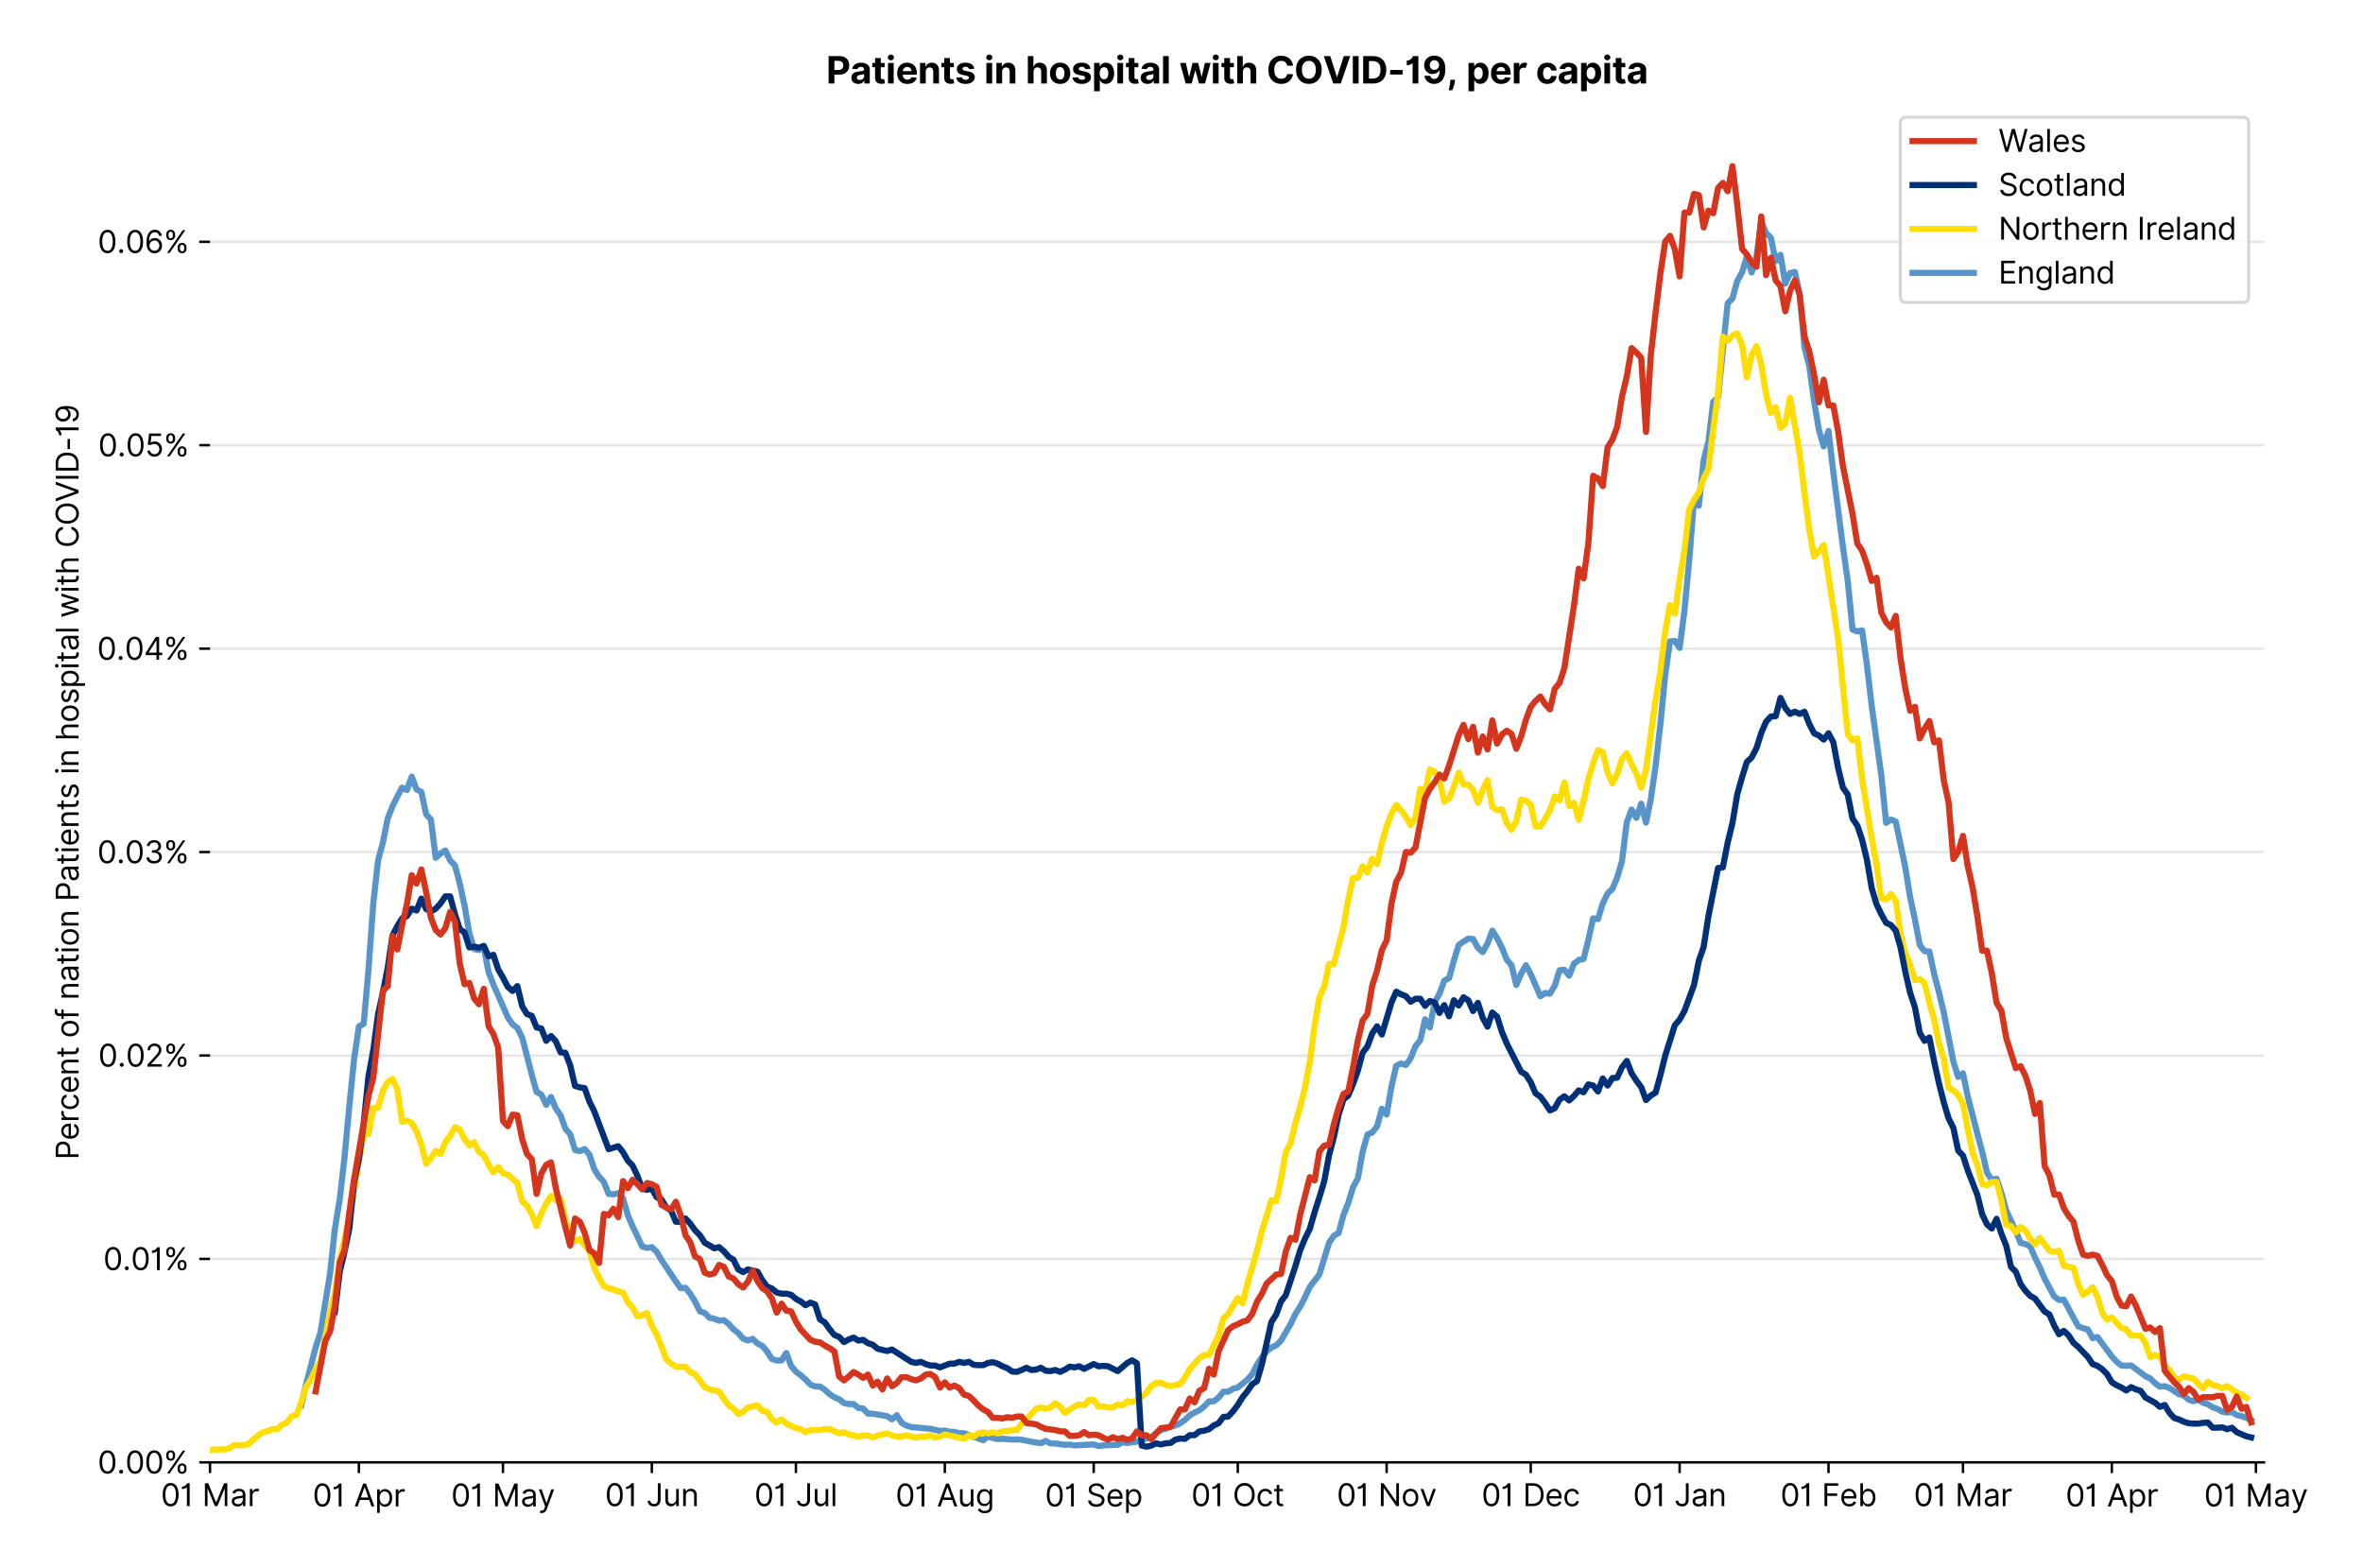 <?xml version="1.0" encoding="utf-8" standalone="no"?>
<!DOCTYPE svg PUBLIC "-//W3C//DTD SVG 1.1//EN"
  "http://www.w3.org/Graphics/SVG/1.1/DTD/svg11.dtd">
<svg version="1.1" viewBox="0 0 770.331 511.276" xmlns="http://www.w3.org/2000/svg" xmlns:xlink="http://www.w3.org/1999/xlink">
 <defs>
  <style type="text/css">*{stroke-linecap:butt;stroke-linejoin:round;}</style>
 </defs>
 <g id="figure_1">
  <g id="patch_1">
   <path d="M 0 511.276 
L 770.331 511.276 
L 770.331 0 
L 0 0 
z
" style="fill:#ffffff;"/>
  </g>
  <g id="axes_1">
   <g id="patch_2">
    <path d="M 68.461 476.745 
L 738.061 476.745 
L 738.061 33.225 
L 68.461 33.225 
z
" style="fill:#ffffff;"/>
   </g>
   <g id="matplotlib.axis_1">
    <g id="xtick_1">
     <g id="line2d_1">
      <defs>
       <path d="M 0 0 
L 0 3.5 
" id="m78eabb9af8" style="stroke:#000000;stroke-width:0.8;"/>
      </defs>
      <g>
       <use style="stroke:#000000;stroke-width:0.8;" x="68.461" xlink:href="#m78eabb9af8" y="476.745"/>
      </g>
     </g>
     <g id="text_1">
      <!-- 01 Mar -->
      <g transform="translate(52.424 491.018)scale(0.1 -0.1)">
       <defs>
        <path d="M 2000 -64 
Q 1230 -64 806 561 
Q 382 1186 382 2327 
Q 382 3459 809 4088 
Q 1236 4718 2000 4718 
Q 2764 4718 3191 4088 
Q 3618 3459 3618 2327 
Q 3618 1186 3194 561 
Q 2771 -64 2000 -64 
z
M 2000 436 
Q 2509 436 2791 927 
Q 3073 1418 3073 2327 
Q 3073 3234 2789 3730 
Q 2505 4227 2000 4227 
Q 1496 4227 1211 3730 
Q 927 3234 927 2327 
Q 927 1418 1210 927 
Q 1493 436 2000 436 
z
" id="Inter-Regular-30" transform="scale(0.016)"/>
        <path d="M 1973 4655 
L 1973 0 
L 1409 0 
L 1409 3836 
L 1373 3836 
Q 1341 3773 1209 3692 
Q 1077 3611 868 3551 
Q 659 3491 391 3491 
L 391 3964 
Q 661 3964 859 4061 
Q 1057 4159 1190 4291 
Q 1323 4423 1392 4529 
Q 1461 4636 1473 4655 
L 1973 4655 
z
" id="Inter-Regular-31" transform="scale(0.016)"/>
        <path id="Inter-Regular-20" transform="scale(0.016)"/>
        <path d="M 564 4655 
L 1236 4655 
L 2818 791 
L 2873 791 
L 4455 4655 
L 5127 4655 
L 5127 0 
L 4600 0 
L 4600 3536 
L 4555 3536 
L 3100 0 
L 2591 0 
L 1136 3536 
L 1091 3536 
L 1091 0 
L 564 0 
L 564 4655 
z
" id="Inter-Regular-4d" transform="scale(0.016)"/>
        <path d="M 1518 -82 
Q 1186 -82 916 44 
Q 646 170 486 410 
Q 327 650 327 991 
Q 327 1291 445 1478 
Q 564 1666 761 1773 
Q 959 1880 1199 1933 
Q 1439 1986 1682 2018 
Q 2000 2059 2199 2080 
Q 2398 2102 2490 2154 
Q 2582 2207 2582 2336 
L 2582 2355 
Q 2582 2691 2399 2877 
Q 2216 3064 1846 3064 
Q 1461 3064 1243 2895 
Q 1025 2727 936 2536 
L 427 2718 
Q 564 3036 792 3214 
Q 1021 3393 1292 3464 
Q 1564 3536 1827 3536 
Q 1996 3536 2215 3496 
Q 2434 3457 2640 3334 
Q 2846 3211 2982 2963 
Q 3118 2716 3118 2300 
L 3118 0 
L 2582 0 
L 2582 473 
L 2555 473 
Q 2500 359 2373 229 
Q 2246 100 2034 9 
Q 1823 -82 1518 -82 
z
M 1600 400 
Q 1918 400 2137 525 
Q 2357 650 2469 847 
Q 2582 1045 2582 1264 
L 2582 1755 
Q 2548 1714 2433 1681 
Q 2318 1648 2169 1624 
Q 2021 1600 1881 1583 
Q 1741 1566 1655 1555 
Q 1446 1527 1265 1467 
Q 1084 1407 974 1287 
Q 864 1168 864 964 
Q 864 684 1072 542 
Q 1280 400 1600 400 
z
" id="Inter-Regular-61" transform="scale(0.016)"/>
        <path d="M 491 0 
L 491 3491 
L 1009 3491 
L 1009 2964 
L 1046 2964 
Q 1139 3223 1389 3384 
Q 1639 3545 1955 3545 
Q 2100 3545 2209 3511 
Q 2318 3477 2400 3418 
L 2218 2964 
Q 2161 2993 2085 3010 
Q 2009 3027 1909 3027 
Q 1527 3027 1277 2794 
Q 1027 2561 1027 2209 
L 1027 0 
L 491 0 
z
" id="Inter-Regular-72" transform="scale(0.016)"/>
       </defs>
       <use xlink:href="#Inter-Regular-30"/>
       <use x="62.5" xlink:href="#Inter-Regular-31"/>
       <use x="106.676" xlink:href="#Inter-Regular-20"/>
       <use x="134.801" xlink:href="#Inter-Regular-4d"/>
       <use x="225.994" xlink:href="#Inter-Regular-61"/>
       <use x="282.386" xlink:href="#Inter-Regular-72"/>
      </g>
     </g>
    </g>
    <g id="xtick_2">
     <g id="line2d_2">
      <g>
       <use style="stroke:#000000;stroke-width:0.8;" x="116.996" xlink:href="#m78eabb9af8" y="476.745"/>
      </g>
     </g>
     <g id="text_2">
      <!-- 01 Apr -->
      <g transform="translate(101.911 491.117)scale(0.1 -0.1)">
       <defs>
        <path d="M 755 0 
L 164 0 
L 1873 4655 
L 2455 4655 
L 4164 0 
L 3573 0 
L 3105 1318 
L 1223 1318 
L 755 0 
z
M 1400 1818 
L 2927 1818 
L 2182 3918 
L 2146 3918 
L 1400 1818 
z
" id="Inter-Regular-41" transform="scale(0.016)"/>
        <path d="M 491 -1309 
L 491 3491 
L 1009 3491 
L 1009 2936 
L 1073 2936 
Q 1132 3027 1237 3169 
Q 1343 3311 1542 3423 
Q 1741 3536 2082 3536 
Q 2523 3536 2859 3315 
Q 3196 3095 3384 2690 
Q 3573 2286 3573 1736 
Q 3573 1182 3384 776 
Q 3196 370 2861 148 
Q 2527 -73 2091 -73 
Q 1755 -73 1552 39 
Q 1350 152 1241 296 
Q 1132 441 1073 536 
L 1027 536 
L 1027 -1309 
L 491 -1309 
z
M 1018 1745 
Q 1018 1152 1276 780 
Q 1534 409 2018 409 
Q 2355 409 2581 587 
Q 2807 766 2921 1069 
Q 3036 1373 3036 1745 
Q 3036 2114 2923 2410 
Q 2811 2707 2585 2881 
Q 2359 3055 2018 3055 
Q 1527 3055 1272 2693 
Q 1018 2332 1018 1745 
z
" id="Inter-Regular-70" transform="scale(0.016)"/>
       </defs>
       <use xlink:href="#Inter-Regular-30"/>
       <use x="62.5" xlink:href="#Inter-Regular-31"/>
       <use x="106.676" xlink:href="#Inter-Regular-20"/>
       <use x="134.801" xlink:href="#Inter-Regular-41"/>
       <use x="202.415" xlink:href="#Inter-Regular-70"/>
       <use x="263.352" xlink:href="#Inter-Regular-72"/>
      </g>
     </g>
    </g>
    <g id="xtick_3">
     <g id="line2d_3">
      <g>
       <use style="stroke:#000000;stroke-width:0.8;" x="163.966" xlink:href="#m78eabb9af8" y="476.745"/>
      </g>
     </g>
     <g id="text_3">
      <!-- 01 May -->
      <g transform="translate(147.063 491.117)scale(0.1 -0.1)">
       <defs>
        <path d="M 818 -1355 
Q 682 -1355 575 -1333 
Q 468 -1311 427 -1291 
L 564 -818 
Q 857 -893 1053 -814 
Q 1250 -736 1391 -345 
L 1509 -18 
L 218 3491 
L 800 3491 
L 1764 709 
L 1800 709 
L 2764 3491 
L 3346 3491 
L 1846 -564 
Q 1550 -1355 818 -1355 
z
" id="Inter-Regular-79" transform="scale(0.016)"/>
       </defs>
       <use xlink:href="#Inter-Regular-30"/>
       <use x="62.5" xlink:href="#Inter-Regular-31"/>
       <use x="106.676" xlink:href="#Inter-Regular-20"/>
       <use x="134.801" xlink:href="#Inter-Regular-4d"/>
       <use x="225.994" xlink:href="#Inter-Regular-61"/>
       <use x="282.386" xlink:href="#Inter-Regular-79"/>
      </g>
     </g>
    </g>
    <g id="xtick_4">
     <g id="line2d_4">
      <g>
       <use style="stroke:#000000;stroke-width:0.8;" x="212.501" xlink:href="#m78eabb9af8" y="476.745"/>
      </g>
     </g>
     <g id="text_4">
      <!-- 01 Jun -->
      <g transform="translate(197.216 491.018)scale(0.1 -0.1)">
       <defs>
        <path d="M 2346 4655 
L 2909 4655 
L 2909 1327 
Q 2909 657 2549 296 
Q 2189 -64 1582 -64 
Q 1200 -64 902 76 
Q 605 216 434 475 
Q 264 734 264 1091 
L 818 1091 
Q 818 795 1034 615 
Q 1250 436 1582 436 
Q 1948 436 2147 664 
Q 2346 893 2346 1327 
L 2346 4655 
z
" id="Inter-Regular-4a" transform="scale(0.016)"/>
        <path d="M 2691 1427 
L 2691 3491 
L 3227 3491 
L 3227 0 
L 2691 0 
L 2691 591 
L 2655 591 
Q 2532 325 2273 140 
Q 2014 -45 1618 -45 
Q 1127 -45 809 280 
Q 491 605 491 1273 
L 491 3491 
L 1027 3491 
L 1027 1309 
Q 1027 927 1242 700 
Q 1457 473 1791 473 
Q 1991 473 2199 575 
Q 2407 677 2549 888 
Q 2691 1100 2691 1427 
z
" id="Inter-Regular-75" transform="scale(0.016)"/>
        <path d="M 1027 2100 
L 1027 0 
L 491 0 
L 491 3491 
L 1009 3491 
L 1009 2945 
L 1055 2945 
Q 1177 3211 1427 3373 
Q 1677 3536 2073 3536 
Q 2602 3536 2928 3211 
Q 3255 2886 3255 2218 
L 3255 0 
L 2718 0 
L 2718 2182 
Q 2718 2593 2504 2824 
Q 2291 3055 1918 3055 
Q 1534 3055 1280 2806 
Q 1027 2557 1027 2100 
z
" id="Inter-Regular-6e" transform="scale(0.016)"/>
       </defs>
       <use xlink:href="#Inter-Regular-30"/>
       <use x="62.5" xlink:href="#Inter-Regular-31"/>
       <use x="106.676" xlink:href="#Inter-Regular-20"/>
       <use x="134.801" xlink:href="#Inter-Regular-4a"/>
       <use x="189.063" xlink:href="#Inter-Regular-75"/>
       <use x="247.159" xlink:href="#Inter-Regular-6e"/>
      </g>
     </g>
    </g>
    <g id="xtick_5">
     <g id="line2d_5">
      <g>
       <use style="stroke:#000000;stroke-width:0.8;" x="259.47" xlink:href="#m78eabb9af8" y="476.745"/>
      </g>
     </g>
     <g id="text_5">
      <!-- 01 Jul -->
      <g transform="translate(245.927 491.018)scale(0.1 -0.1)">
       <defs>
        <path d="M 1027 4655 
L 1027 0 
L 491 0 
L 491 4655 
L 1027 4655 
z
" id="Inter-Regular-6c" transform="scale(0.016)"/>
       </defs>
       <use xlink:href="#Inter-Regular-30"/>
       <use x="62.5" xlink:href="#Inter-Regular-31"/>
       <use x="106.676" xlink:href="#Inter-Regular-20"/>
       <use x="134.801" xlink:href="#Inter-Regular-4a"/>
       <use x="189.063" xlink:href="#Inter-Regular-75"/>
       <use x="247.159" xlink:href="#Inter-Regular-6c"/>
      </g>
     </g>
    </g>
    <g id="xtick_6">
     <g id="line2d_6">
      <g>
       <use style="stroke:#000000;stroke-width:0.8;" x="308.006" xlink:href="#m78eabb9af8" y="476.745"/>
      </g>
     </g>
     <g id="text_6">
      <!-- 01 Aug -->
      <g transform="translate(291.934 491.117)scale(0.1 -0.1)">
       <defs>
        <path d="M 1900 -1382 
Q 1316 -1382 976 -1169 
Q 636 -957 473 -682 
L 900 -382 
Q 973 -477 1084 -601 
Q 1196 -725 1390 -817 
Q 1584 -909 1900 -909 
Q 2323 -909 2598 -704 
Q 2873 -500 2873 -64 
L 2873 645 
L 2827 645 
Q 2768 550 2660 410 
Q 2552 270 2351 162 
Q 2150 55 1809 55 
Q 1386 55 1051 255 
Q 716 455 521 836 
Q 327 1218 327 1764 
Q 327 2300 516 2699 
Q 705 3098 1041 3317 
Q 1377 3536 1818 3536 
Q 2159 3536 2360 3423 
Q 2561 3311 2669 3169 
Q 2777 3027 2836 2936 
L 2891 2936 
L 2891 3491 
L 3409 3491 
L 3409 -100 
Q 3409 -550 3205 -833 
Q 3002 -1116 2660 -1249 
Q 2318 -1382 1900 -1382 
z
M 1882 536 
Q 2366 536 2624 864 
Q 2882 1193 2882 1773 
Q 2882 2339 2627 2697 
Q 2373 3055 1882 3055 
Q 1541 3055 1315 2882 
Q 1089 2709 976 2418 
Q 864 2127 864 1773 
Q 864 1227 1120 881 
Q 1377 536 1882 536 
z
" id="Inter-Regular-67" transform="scale(0.016)"/>
       </defs>
       <use xlink:href="#Inter-Regular-30"/>
       <use x="62.5" xlink:href="#Inter-Regular-31"/>
       <use x="106.676" xlink:href="#Inter-Regular-20"/>
       <use x="134.801" xlink:href="#Inter-Regular-41"/>
       <use x="202.415" xlink:href="#Inter-Regular-75"/>
       <use x="260.511" xlink:href="#Inter-Regular-67"/>
      </g>
     </g>
    </g>
    <g id="xtick_7">
     <g id="line2d_7">
      <g>
       <use style="stroke:#000000;stroke-width:0.8;" x="356.541" xlink:href="#m78eabb9af8" y="476.745"/>
      </g>
     </g>
     <g id="text_7">
      <!-- 01 Sep -->
      <g transform="translate(340.653 491.117)scale(0.1 -0.1)">
       <defs>
        <path d="M 3109 3491 
Q 3068 3836 2777 4027 
Q 2486 4218 2064 4218 
Q 1600 4218 1318 3999 
Q 1036 3780 1036 3445 
Q 1036 3195 1189 3042 
Q 1343 2889 1553 2803 
Q 1764 2718 1936 2673 
L 2409 2545 
Q 2591 2498 2815 2414 
Q 3039 2330 3244 2185 
Q 3450 2041 3584 1816 
Q 3718 1591 3718 1264 
Q 3718 886 3521 581 
Q 3325 277 2949 97 
Q 2573 -82 2036 -82 
Q 1286 -82 845 272 
Q 405 627 364 1200 
L 946 1200 
Q 968 936 1124 764 
Q 1280 593 1519 510 
Q 1759 427 2036 427 
Q 2359 427 2616 533 
Q 2873 639 3023 828 
Q 3173 1018 3173 1273 
Q 3173 1505 3043 1650 
Q 2914 1795 2702 1886 
Q 2491 1977 2246 2045 
L 1673 2209 
Q 1127 2366 809 2657 
Q 491 2948 491 3418 
Q 491 3809 703 4101 
Q 916 4393 1276 4555 
Q 1636 4718 2082 4718 
Q 2532 4718 2882 4558 
Q 3232 4398 3437 4120 
Q 3643 3843 3655 3491 
L 3109 3491 
z
" id="Inter-Regular-53" transform="scale(0.016)"/>
        <path d="M 1955 -73 
Q 1450 -73 1085 151 
Q 721 375 524 778 
Q 327 1182 327 1718 
Q 327 2255 524 2665 
Q 721 3075 1074 3305 
Q 1427 3536 1900 3536 
Q 2173 3536 2439 3445 
Q 2705 3355 2923 3151 
Q 3141 2948 3270 2614 
Q 3400 2280 3400 1791 
L 3400 1564 
L 866 1564 
Q 884 1005 1183 707 
Q 1482 409 1955 409 
Q 2271 409 2498 545 
Q 2725 682 2827 955 
L 3346 809 
Q 3223 414 2854 170 
Q 2486 -73 1955 -73 
z
M 866 2027 
L 2855 2027 
Q 2855 2470 2595 2762 
Q 2336 3055 1900 3055 
Q 1593 3055 1368 2911 
Q 1143 2768 1013 2533 
Q 884 2298 866 2027 
z
" id="Inter-Regular-65" transform="scale(0.016)"/>
       </defs>
       <use xlink:href="#Inter-Regular-30"/>
       <use x="62.5" xlink:href="#Inter-Regular-31"/>
       <use x="106.676" xlink:href="#Inter-Regular-20"/>
       <use x="134.801" xlink:href="#Inter-Regular-53"/>
       <use x="198.58" xlink:href="#Inter-Regular-65"/>
       <use x="256.818" xlink:href="#Inter-Regular-70"/>
      </g>
     </g>
    </g>
    <g id="xtick_8">
     <g id="line2d_8">
      <g>
       <use style="stroke:#000000;stroke-width:0.8;" x="403.51" xlink:href="#m78eabb9af8" y="476.745"/>
      </g>
     </g>
     <g id="text_8">
      <!-- 01 Oct -->
      <g transform="translate(388.354 491.018)scale(0.1 -0.1)">
       <defs>
        <path d="M 4491 2327 
Q 4491 1591 4225 1054 
Q 3959 518 3495 227 
Q 3032 -64 2436 -64 
Q 1841 -64 1377 227 
Q 914 518 648 1054 
Q 382 1591 382 2327 
Q 382 3064 648 3600 
Q 914 4136 1377 4427 
Q 1841 4718 2436 4718 
Q 3032 4718 3495 4427 
Q 3959 4136 4225 3600 
Q 4491 3064 4491 2327 
z
M 3946 2327 
Q 3946 2932 3744 3348 
Q 3543 3764 3201 3977 
Q 2859 4191 2436 4191 
Q 2014 4191 1672 3977 
Q 1330 3764 1128 3348 
Q 927 2932 927 2327 
Q 927 1723 1128 1307 
Q 1330 891 1672 677 
Q 2014 464 2436 464 
Q 2859 464 3201 677 
Q 3543 891 3744 1307 
Q 3946 1723 3946 2327 
z
" id="Inter-Regular-4f" transform="scale(0.016)"/>
        <path d="M 1909 -73 
Q 1418 -73 1063 159 
Q 709 391 518 798 
Q 327 1205 327 1727 
Q 327 2259 524 2667 
Q 721 3075 1074 3305 
Q 1427 3536 1900 3536 
Q 2268 3536 2563 3400 
Q 2859 3264 3047 3018 
Q 3236 2773 3282 2445 
L 2746 2445 
Q 2684 2684 2474 2869 
Q 2264 3055 1909 3055 
Q 1439 3055 1151 2697 
Q 864 2339 864 1745 
Q 864 1139 1148 774 
Q 1432 409 1909 409 
Q 2223 409 2447 570 
Q 2671 732 2746 1018 
L 3282 1018 
Q 3236 709 3058 462 
Q 2880 216 2588 71 
Q 2296 -73 1909 -73 
z
" id="Inter-Regular-63" transform="scale(0.016)"/>
        <path d="M 2009 3491 
L 2009 3036 
L 1264 3036 
L 1264 1000 
Q 1264 773 1331 660 
Q 1398 548 1503 510 
Q 1609 473 1727 473 
Q 1816 473 1873 483 
Q 1930 493 1964 500 
L 2073 18 
Q 2018 -2 1920 -23 
Q 1823 -45 1673 -45 
Q 1446 -45 1228 52 
Q 1011 150 869 350 
Q 727 550 727 855 
L 727 3036 
L 200 3036 
L 200 3491 
L 727 3491 
L 727 4327 
L 1264 4327 
L 1264 3491 
L 2009 3491 
z
" id="Inter-Regular-74" transform="scale(0.016)"/>
       </defs>
       <use xlink:href="#Inter-Regular-30"/>
       <use x="62.5" xlink:href="#Inter-Regular-31"/>
       <use x="106.676" xlink:href="#Inter-Regular-20"/>
       <use x="134.801" xlink:href="#Inter-Regular-4f"/>
       <use x="210.938" xlink:href="#Inter-Regular-63"/>
       <use x="266.761" xlink:href="#Inter-Regular-74"/>
      </g>
     </g>
    </g>
    <g id="xtick_9">
     <g id="line2d_9">
      <g>
       <use style="stroke:#000000;stroke-width:0.8;" x="452.045" xlink:href="#m78eabb9af8" y="476.745"/>
      </g>
     </g>
     <g id="text_9">
      <!-- 01 Nov -->
      <g transform="translate(435.774 491.018)scale(0.1 -0.1)">
       <defs>
        <path d="M 4255 4655 
L 4255 0 
L 3709 0 
L 1173 3655 
L 1127 3655 
L 1127 0 
L 564 0 
L 564 4655 
L 1109 4655 
L 3655 991 
L 3700 991 
L 3700 4655 
L 4255 4655 
z
" id="Inter-Regular-4e" transform="scale(0.016)"/>
        <path d="M 1909 -73 
Q 1436 -73 1080 152 
Q 725 377 526 781 
Q 327 1186 327 1727 
Q 327 2273 526 2679 
Q 725 3086 1080 3311 
Q 1436 3536 1909 3536 
Q 2382 3536 2737 3311 
Q 3093 3086 3292 2679 
Q 3491 2273 3491 1727 
Q 3491 1186 3292 781 
Q 3093 377 2737 152 
Q 2382 -73 1909 -73 
z
M 1909 409 
Q 2268 409 2500 593 
Q 2732 777 2843 1077 
Q 2955 1377 2955 1727 
Q 2955 2077 2843 2379 
Q 2732 2682 2500 2868 
Q 2268 3055 1909 3055 
Q 1550 3055 1318 2868 
Q 1086 2682 975 2379 
Q 864 2077 864 1727 
Q 864 1377 975 1077 
Q 1086 777 1318 593 
Q 1550 409 1909 409 
z
" id="Inter-Regular-6f" transform="scale(0.016)"/>
        <path d="M 3346 3491 
L 2055 0 
L 1509 0 
L 218 3491 
L 800 3491 
L 1764 709 
L 1800 709 
L 2764 3491 
L 3346 3491 
z
" id="Inter-Regular-76" transform="scale(0.016)"/>
       </defs>
       <use xlink:href="#Inter-Regular-30"/>
       <use x="62.5" xlink:href="#Inter-Regular-31"/>
       <use x="106.676" xlink:href="#Inter-Regular-20"/>
       <use x="134.801" xlink:href="#Inter-Regular-4e"/>
       <use x="210.085" xlink:href="#Inter-Regular-6f"/>
       <use x="269.744" xlink:href="#Inter-Regular-76"/>
      </g>
     </g>
    </g>
    <g id="xtick_10">
     <g id="line2d_10">
      <g>
       <use style="stroke:#000000;stroke-width:0.8;" x="499.015" xlink:href="#m78eabb9af8" y="476.745"/>
      </g>
     </g>
     <g id="text_10">
      <!-- 01 Dec -->
      <g transform="translate(482.978 491.018)scale(0.1 -0.1)">
       <defs>
        <path d="M 2000 0 
L 564 0 
L 564 4655 
L 2064 4655 
Q 2741 4655 3223 4376 
Q 3705 4098 3961 3578 
Q 4218 3059 4218 2336 
Q 4218 1609 3959 1085 
Q 3700 561 3204 280 
Q 2709 0 2000 0 
z
M 1127 500 
L 1964 500 
Q 2830 500 3251 992 
Q 3673 1484 3673 2336 
Q 3673 3182 3259 3668 
Q 2846 4155 2027 4155 
L 1127 4155 
L 1127 500 
z
" id="Inter-Regular-44" transform="scale(0.016)"/>
       </defs>
       <use xlink:href="#Inter-Regular-30"/>
       <use x="62.5" xlink:href="#Inter-Regular-31"/>
       <use x="106.676" xlink:href="#Inter-Regular-20"/>
       <use x="134.801" xlink:href="#Inter-Regular-44"/>
       <use x="206.676" xlink:href="#Inter-Regular-65"/>
       <use x="264.915" xlink:href="#Inter-Regular-63"/>
      </g>
     </g>
    </g>
    <g id="xtick_11">
     <g id="line2d_11">
      <g>
       <use style="stroke:#000000;stroke-width:0.8;" x="547.55" xlink:href="#m78eabb9af8" y="476.745"/>
      </g>
     </g>
     <g id="text_11">
      <!-- 01 Jan -->
      <g transform="translate(532.351 491.018)scale(0.1 -0.1)">
       <use xlink:href="#Inter-Regular-30"/>
       <use x="62.5" xlink:href="#Inter-Regular-31"/>
       <use x="106.676" xlink:href="#Inter-Regular-20"/>
       <use x="134.801" xlink:href="#Inter-Regular-4a"/>
       <use x="189.063" xlink:href="#Inter-Regular-61"/>
       <use x="245.455" xlink:href="#Inter-Regular-6e"/>
      </g>
     </g>
    </g>
    <g id="xtick_12">
     <g id="line2d_12">
      <g>
       <use style="stroke:#000000;stroke-width:0.8;" x="596.085" xlink:href="#m78eabb9af8" y="476.745"/>
      </g>
     </g>
     <g id="text_12">
      <!-- 01 Feb -->
      <g transform="translate(580.396 491.018)scale(0.1 -0.1)">
       <defs>
        <path d="M 564 0 
L 564 4655 
L 3355 4655 
L 3355 4155 
L 1127 4155 
L 1127 2582 
L 3146 2582 
L 3146 2082 
L 1127 2082 
L 1127 0 
L 564 0 
z
" id="Inter-Regular-46" transform="scale(0.016)"/>
        <path d="M 564 0 
L 564 4655 
L 1100 4655 
L 1100 2936 
L 1146 2936 
Q 1205 3027 1310 3169 
Q 1416 3311 1615 3423 
Q 1814 3536 2155 3536 
Q 2596 3536 2932 3315 
Q 3268 3095 3457 2690 
Q 3646 2286 3646 1736 
Q 3646 1182 3457 776 
Q 3268 370 2934 148 
Q 2600 -73 2164 -73 
Q 1827 -73 1625 39 
Q 1423 152 1314 296 
Q 1205 441 1146 536 
L 1082 536 
L 1082 0 
L 564 0 
z
M 1091 1745 
Q 1091 1152 1349 780 
Q 1607 409 2091 409 
Q 2427 409 2653 587 
Q 2880 766 2994 1069 
Q 3109 1373 3109 1745 
Q 3109 2114 2996 2410 
Q 2884 2707 2658 2881 
Q 2432 3055 2091 3055 
Q 1600 3055 1345 2693 
Q 1091 2332 1091 1745 
z
" id="Inter-Regular-62" transform="scale(0.016)"/>
       </defs>
       <use xlink:href="#Inter-Regular-30"/>
       <use x="62.5" xlink:href="#Inter-Regular-31"/>
       <use x="106.676" xlink:href="#Inter-Regular-20"/>
       <use x="134.801" xlink:href="#Inter-Regular-46"/>
       <use x="193.466" xlink:href="#Inter-Regular-65"/>
       <use x="251.705" xlink:href="#Inter-Regular-62"/>
      </g>
     </g>
    </g>
    <g id="xtick_13">
     <g id="line2d_13">
      <g>
       <use style="stroke:#000000;stroke-width:0.8;" x="639.924" xlink:href="#m78eabb9af8" y="476.745"/>
      </g>
     </g>
     <g id="text_13">
      <!-- 01 Mar -->
      <g transform="translate(623.887 491.018)scale(0.1 -0.1)">
       <use xlink:href="#Inter-Regular-30"/>
       <use x="62.5" xlink:href="#Inter-Regular-31"/>
       <use x="106.676" xlink:href="#Inter-Regular-20"/>
       <use x="134.801" xlink:href="#Inter-Regular-4d"/>
       <use x="225.994" xlink:href="#Inter-Regular-61"/>
       <use x="282.386" xlink:href="#Inter-Regular-72"/>
      </g>
     </g>
    </g>
    <g id="xtick_14">
     <g id="line2d_14">
      <g>
       <use style="stroke:#000000;stroke-width:0.8;" x="688.459" xlink:href="#m78eabb9af8" y="476.745"/>
      </g>
     </g>
     <g id="text_14">
      <!-- 01 Apr -->
      <g transform="translate(673.374 491.117)scale(0.1 -0.1)">
       <use xlink:href="#Inter-Regular-30"/>
       <use x="62.5" xlink:href="#Inter-Regular-31"/>
       <use x="106.676" xlink:href="#Inter-Regular-20"/>
       <use x="134.801" xlink:href="#Inter-Regular-41"/>
       <use x="202.415" xlink:href="#Inter-Regular-70"/>
       <use x="263.352" xlink:href="#Inter-Regular-72"/>
      </g>
     </g>
    </g>
    <g id="xtick_15">
     <g id="line2d_15">
      <g>
       <use style="stroke:#000000;stroke-width:0.8;" x="735.428" xlink:href="#m78eabb9af8" y="476.745"/>
      </g>
     </g>
     <g id="text_15">
      <!-- 01 May -->
      <g transform="translate(718.525 491.117)scale(0.1 -0.1)">
       <use xlink:href="#Inter-Regular-30"/>
       <use x="62.5" xlink:href="#Inter-Regular-31"/>
       <use x="106.676" xlink:href="#Inter-Regular-20"/>
       <use x="134.801" xlink:href="#Inter-Regular-4d"/>
       <use x="225.994" xlink:href="#Inter-Regular-61"/>
       <use x="282.386" xlink:href="#Inter-Regular-79"/>
      </g>
     </g>
    </g>
   </g>
   <g id="matplotlib.axis_2">
    <g id="ytick_1">
     <g id="line2d_16">
      <path clip-path="url(#pfdb545ad8e)" d="M 68.461 476.745 
L 738.061 476.745 
" style="fill:none;stroke:#e5e5e5;stroke-linecap:square;stroke-width:0.8;"/>
     </g>
     <g id="line2d_17">
      <defs>
       <path d="M 0 0 
L -3.5 0 
" id="m88e3d715e0" style="stroke:#000000;stroke-width:0.8;"/>
      </defs>
      <g>
       <use style="stroke:#000000;stroke-width:0.8;" x="68.461" xlink:href="#m88e3d715e0" y="476.745"/>
      </g>
     </g>
     <g id="text_16">
      <!-- 0.00% -->
      <g transform="translate(31.83 480.382)scale(0.1 -0.1)">
       <defs>
        <path d="M 882 -36 
Q 714 -36 593 84 
Q 473 205 473 373 
Q 473 541 593 661 
Q 714 782 882 782 
Q 1050 782 1170 661 
Q 1291 541 1291 373 
Q 1291 205 1170 84 
Q 1050 -36 882 -36 
z
" id="Inter-Regular-2e" transform="scale(0.016)"/>
        <path d="M 2855 873 
L 2855 1118 
Q 2855 1373 2960 1585 
Q 3066 1798 3269 1926 
Q 3473 2055 3764 2055 
Q 4059 2055 4259 1926 
Q 4459 1798 4561 1585 
Q 4664 1373 4664 1118 
L 4664 873 
Q 4664 618 4560 405 
Q 4457 193 4256 64 
Q 4055 -64 3764 -64 
Q 3468 -64 3266 64 
Q 3064 193 2959 405 
Q 2855 618 2855 873 
z
M 536 3536 
L 536 3782 
Q 536 4036 642 4248 
Q 748 4461 951 4589 
Q 1155 4718 1446 4718 
Q 1741 4718 1941 4589 
Q 2141 4461 2243 4248 
Q 2346 4036 2346 3782 
L 2346 3536 
Q 2346 3282 2242 3069 
Q 2139 2857 1937 2728 
Q 1736 2600 1446 2600 
Q 1150 2600 948 2728 
Q 746 2857 641 3069 
Q 536 3282 536 3536 
z
M 709 0 
L 3909 4655 
L 4427 4655 
L 1227 0 
L 709 0 
z
M 3318 1118 
L 3318 873 
Q 3318 661 3418 494 
Q 3518 327 3764 327 
Q 4002 327 4101 494 
Q 4200 661 4200 873 
L 4200 1118 
Q 4200 1330 4104 1497 
Q 4009 1664 3764 1664 
Q 3525 1664 3421 1497 
Q 3318 1330 3318 1118 
z
M 1000 3782 
L 1000 3536 
Q 1000 3325 1100 3158 
Q 1200 2991 1446 2991 
Q 1684 2991 1783 3158 
Q 1882 3325 1882 3536 
L 1882 3782 
Q 1882 3993 1786 4160 
Q 1691 4327 1446 4327 
Q 1207 4327 1103 4160 
Q 1000 3993 1000 3782 
z
" id="Inter-Regular-25" transform="scale(0.016)"/>
       </defs>
       <use xlink:href="#Inter-Regular-30"/>
       <use x="62.5" xlink:href="#Inter-Regular-2e"/>
       <use x="90.057" xlink:href="#Inter-Regular-30"/>
       <use x="152.557" xlink:href="#Inter-Regular-30"/>
       <use x="215.057" xlink:href="#Inter-Regular-25"/>
      </g>
     </g>
    </g>
    <g id="ytick_2">
     <g id="line2d_18">
      <path clip-path="url(#pfdb545ad8e)" d="M 68.461 410.426 
L 738.061 410.426 
" style="fill:none;stroke:#e5e5e5;stroke-linecap:square;stroke-width:0.8;"/>
     </g>
     <g id="line2d_19">
      <g>
       <use style="stroke:#000000;stroke-width:0.8;" x="68.461" xlink:href="#m88e3d715e0" y="410.426"/>
      </g>
     </g>
     <g id="text_17">
      <!-- 0.01% -->
      <g transform="translate(33.663 414.062)scale(0.1 -0.1)">
       <use xlink:href="#Inter-Regular-30"/>
       <use x="62.5" xlink:href="#Inter-Regular-2e"/>
       <use x="90.057" xlink:href="#Inter-Regular-30"/>
       <use x="152.557" xlink:href="#Inter-Regular-31"/>
       <use x="196.733" xlink:href="#Inter-Regular-25"/>
      </g>
     </g>
    </g>
    <g id="ytick_3">
     <g id="line2d_20">
      <path clip-path="url(#pfdb545ad8e)" d="M 68.461 344.106 
L 738.061 344.106 
" style="fill:none;stroke:#e5e5e5;stroke-linecap:square;stroke-width:0.8;"/>
     </g>
     <g id="line2d_21">
      <g>
       <use style="stroke:#000000;stroke-width:0.8;" x="68.461" xlink:href="#m88e3d715e0" y="344.106"/>
      </g>
     </g>
     <g id="text_18">
      <!-- 0.02% -->
      <g transform="translate(32.028 347.743)scale(0.1 -0.1)">
       <defs>
        <path d="M 482 0 
L 482 409 
L 2018 2091 
Q 2289 2386 2464 2605 
Q 2639 2825 2724 3019 
Q 2809 3214 2809 3427 
Q 2809 3795 2553 4011 
Q 2298 4227 1918 4227 
Q 1514 4227 1275 3985 
Q 1036 3743 1036 3345 
L 500 3345 
Q 500 3755 688 4064 
Q 877 4373 1203 4545 
Q 1530 4718 1936 4718 
Q 2346 4718 2661 4545 
Q 2977 4373 3156 4079 
Q 3336 3786 3336 3427 
Q 3336 3170 3244 2926 
Q 3152 2682 2926 2383 
Q 2700 2084 2300 1655 
L 1255 536 
L 1255 500 
L 3418 500 
L 3418 0 
L 482 0 
z
" id="Inter-Regular-32" transform="scale(0.016)"/>
       </defs>
       <use xlink:href="#Inter-Regular-30"/>
       <use x="62.5" xlink:href="#Inter-Regular-2e"/>
       <use x="90.057" xlink:href="#Inter-Regular-30"/>
       <use x="152.557" xlink:href="#Inter-Regular-32"/>
       <use x="213.068" xlink:href="#Inter-Regular-25"/>
      </g>
     </g>
    </g>
    <g id="ytick_4">
     <g id="line2d_22">
      <path clip-path="url(#pfdb545ad8e)" d="M 68.461 277.787 
L 738.061 277.787 
" style="fill:none;stroke:#e5e5e5;stroke-linecap:square;stroke-width:0.8;"/>
     </g>
     <g id="line2d_23">
      <g>
       <use style="stroke:#000000;stroke-width:0.8;" x="68.461" xlink:href="#m88e3d715e0" y="277.787"/>
      </g>
     </g>
     <g id="text_19">
      <!-- 0.03% -->
      <g transform="translate(31.716 281.424)scale(0.1 -0.1)">
       <defs>
        <path d="M 2055 -64 
Q 1605 -64 1253 90 
Q 902 245 696 521 
Q 491 798 473 1164 
L 1046 1164 
Q 1071 827 1356 631 
Q 1641 436 2046 436 
Q 2493 436 2783 664 
Q 3073 893 3073 1264 
Q 3073 1650 2787 1893 
Q 2502 2136 1973 2136 
L 1600 2136 
L 1600 2636 
L 1973 2636 
Q 2386 2636 2647 2856 
Q 2909 3077 2909 3445 
Q 2909 3798 2679 4012 
Q 2450 4227 2064 4227 
Q 1823 4227 1610 4139 
Q 1398 4052 1264 3887 
Q 1130 3723 1118 3491 
L 573 3491 
Q 586 3857 793 4133 
Q 1000 4409 1335 4563 
Q 1671 4718 2073 4718 
Q 2505 4718 2814 4544 
Q 3123 4370 3289 4086 
Q 3455 3802 3455 3473 
Q 3455 3080 3249 2802 
Q 3043 2525 2691 2418 
L 2691 2382 
Q 3132 2309 3379 2008 
Q 3627 1707 3627 1264 
Q 3627 884 3421 583 
Q 3216 282 2861 109 
Q 2507 -64 2055 -64 
z
" id="Inter-Regular-33" transform="scale(0.016)"/>
       </defs>
       <use xlink:href="#Inter-Regular-30"/>
       <use x="62.5" xlink:href="#Inter-Regular-2e"/>
       <use x="90.057" xlink:href="#Inter-Regular-30"/>
       <use x="152.557" xlink:href="#Inter-Regular-33"/>
       <use x="216.193" xlink:href="#Inter-Regular-25"/>
      </g>
     </g>
    </g>
    <g id="ytick_5">
     <g id="line2d_24">
      <path clip-path="url(#pfdb545ad8e)" d="M 68.461 211.468 
L 738.061 211.468 
" style="fill:none;stroke:#e5e5e5;stroke-linecap:square;stroke-width:0.8;"/>
     </g>
     <g id="line2d_25">
      <g>
       <use style="stroke:#000000;stroke-width:0.8;" x="68.461" xlink:href="#m88e3d715e0" y="211.468"/>
      </g>
     </g>
     <g id="text_20">
      <!-- 0.04% -->
      <g transform="translate(31.659 215.105)scale(0.1 -0.1)">
       <defs>
        <path d="M 373 955 
L 373 1418 
L 2418 4655 
L 3100 4655 
L 3100 1455 
L 3736 1455 
L 3736 955 
L 3100 955 
L 3100 0 
L 2564 0 
L 2564 955 
L 373 955 
z
M 2564 1455 
L 2564 3936 
L 2527 3936 
L 982 1491 
L 982 1455 
L 2564 1455 
z
" id="Inter-Regular-34" transform="scale(0.016)"/>
       </defs>
       <use xlink:href="#Inter-Regular-30"/>
       <use x="62.5" xlink:href="#Inter-Regular-2e"/>
       <use x="90.057" xlink:href="#Inter-Regular-30"/>
       <use x="152.557" xlink:href="#Inter-Regular-34"/>
       <use x="216.761" xlink:href="#Inter-Regular-25"/>
      </g>
     </g>
    </g>
    <g id="ytick_6">
     <g id="line2d_26">
      <path clip-path="url(#pfdb545ad8e)" d="M 68.461 145.149 
L 738.061 145.149 
" style="fill:none;stroke:#e5e5e5;stroke-linecap:square;stroke-width:0.8;"/>
     </g>
     <g id="line2d_27">
      <g>
       <use style="stroke:#000000;stroke-width:0.8;" x="68.461" xlink:href="#m88e3d715e0" y="145.149"/>
      </g>
     </g>
     <g id="text_21">
      <!-- 0.05% -->
      <g transform="translate(32 148.785)scale(0.1 -0.1)">
       <defs>
        <path d="M 1936 -64 
Q 1536 -64 1216 95 
Q 896 255 702 532 
Q 509 809 491 1164 
L 1036 1164 
Q 1068 848 1324 642 
Q 1580 436 1936 436 
Q 2223 436 2447 570 
Q 2671 705 2799 940 
Q 2927 1175 2927 1473 
Q 2927 1777 2794 2017 
Q 2661 2257 2429 2395 
Q 2198 2534 1900 2536 
Q 1686 2539 1461 2472 
Q 1236 2405 1091 2300 
L 564 2364 
L 846 4655 
L 3264 4655 
L 3264 4155 
L 1318 4155 
L 1155 2782 
L 1182 2782 
Q 1325 2895 1541 2970 
Q 1757 3045 1991 3045 
Q 2418 3045 2753 2842 
Q 3089 2639 3281 2286 
Q 3473 1934 3473 1482 
Q 3473 1036 3274 687 
Q 3075 339 2727 137 
Q 2380 -64 1936 -64 
z
" id="Inter-Regular-35" transform="scale(0.016)"/>
       </defs>
       <use xlink:href="#Inter-Regular-30"/>
       <use x="62.5" xlink:href="#Inter-Regular-2e"/>
       <use x="90.057" xlink:href="#Inter-Regular-30"/>
       <use x="152.557" xlink:href="#Inter-Regular-35"/>
       <use x="213.352" xlink:href="#Inter-Regular-25"/>
      </g>
     </g>
    </g>
    <g id="ytick_7">
     <g id="line2d_28">
      <path clip-path="url(#pfdb545ad8e)" d="M 68.461 78.829 
L 738.061 78.829 
" style="fill:none;stroke:#e5e5e5;stroke-linecap:square;stroke-width:0.8;"/>
     </g>
     <g id="line2d_29">
      <g>
       <use style="stroke:#000000;stroke-width:0.8;" x="68.461" xlink:href="#m88e3d715e0" y="78.829"/>
      </g>
     </g>
     <g id="text_22">
      <!-- 0.06% -->
      <g transform="translate(31.844 82.466)scale(0.1 -0.1)">
       <defs>
        <path d="M 2027 -64 
Q 1741 -59 1454 45 
Q 1168 150 932 399 
Q 696 648 552 1074 
Q 409 1500 409 2145 
Q 409 3386 861 4056 
Q 1314 4727 2100 4727 
Q 2686 4727 3073 4384 
Q 3461 4041 3546 3491 
L 2991 3491 
Q 2914 3811 2691 4019 
Q 2468 4227 2100 4227 
Q 1559 4227 1249 3755 
Q 939 3284 936 2427 
L 973 2427 
Q 1164 2716 1461 2880 
Q 1759 3045 2118 3045 
Q 2518 3045 2850 2846 
Q 3182 2648 3382 2299 
Q 3582 1950 3582 1500 
Q 3582 1068 3389 710 
Q 3196 352 2847 142 
Q 2498 -68 2027 -64 
z
M 2027 436 
Q 2314 436 2542 579 
Q 2771 723 2903 964 
Q 3036 1205 3036 1500 
Q 3036 1789 2908 2026 
Q 2780 2264 2556 2404 
Q 2332 2545 2046 2545 
Q 1757 2545 1525 2397 
Q 1293 2250 1157 2010 
Q 1021 1770 1018 1491 
Q 1018 1214 1149 973 
Q 1280 732 1508 584 
Q 1736 436 2027 436 
z
" id="Inter-Regular-36" transform="scale(0.016)"/>
       </defs>
       <use xlink:href="#Inter-Regular-30"/>
       <use x="62.5" xlink:href="#Inter-Regular-2e"/>
       <use x="90.057" xlink:href="#Inter-Regular-30"/>
       <use x="152.557" xlink:href="#Inter-Regular-36"/>
       <use x="214.915" xlink:href="#Inter-Regular-25"/>
      </g>
     </g>
    </g>
    <g id="text_23">
     <!-- Percent of nation Patients in hospital with COVID-19 -->
     <g transform="translate(25.614 378.105)rotate(-90)scale(0.1 -0.1)">
      <defs>
       <path d="M 564 0 
L 564 4655 
L 2136 4655 
Q 2684 4655 3033 4458 
Q 3382 4261 3550 3927 
Q 3718 3593 3718 3182 
Q 3718 2770 3551 2434 
Q 3384 2098 3036 1899 
Q 2689 1700 2146 1700 
L 1127 1700 
L 1127 0 
L 564 0 
z
M 1127 2200 
L 2127 2200 
Q 2689 2200 2926 2482 
Q 3164 2764 3164 3182 
Q 3164 3602 2925 3878 
Q 2686 4155 2118 4155 
L 1127 4155 
L 1127 2200 
z
" id="Inter-Regular-50" transform="scale(0.016)"/>
       <path d="M 2046 3491 
L 2046 3036 
L 1264 3036 
L 1264 0 
L 727 0 
L 727 3036 
L 164 3036 
L 164 3491 
L 727 3491 
L 727 3973 
Q 727 4273 868 4473 
Q 1009 4673 1234 4773 
Q 1459 4873 1709 4873 
Q 1907 4873 2032 4841 
Q 2157 4809 2218 4782 
L 2064 4318 
Q 2023 4332 1951 4352 
Q 1880 4373 1764 4373 
Q 1498 4373 1381 4239 
Q 1264 4105 1264 3845 
L 1264 3491 
L 2046 3491 
z
" id="Inter-Regular-66" transform="scale(0.016)"/>
       <path d="M 491 0 
L 491 3491 
L 1027 3491 
L 1027 0 
L 491 0 
z
M 764 4073 
Q 607 4073 494 4179 
Q 382 4286 382 4436 
Q 382 4586 494 4693 
Q 607 4800 764 4800 
Q 921 4800 1033 4693 
Q 1146 4586 1146 4436 
Q 1146 4286 1033 4179 
Q 921 4073 764 4073 
z
" id="Inter-Regular-69" transform="scale(0.016)"/>
       <path d="M 2964 2709 
L 2482 2573 
Q 2411 2755 2245 2914 
Q 2080 3073 1727 3073 
Q 1407 3073 1194 2926 
Q 982 2780 982 2555 
Q 982 2355 1127 2239 
Q 1273 2123 1582 2045 
L 2100 1918 
Q 3027 1691 3027 973 
Q 3027 673 2855 436 
Q 2684 200 2377 63 
Q 2071 -73 1664 -73 
Q 1130 -73 780 159 
Q 430 391 336 836 
L 846 964 
Q 989 400 1655 400 
Q 2030 400 2251 560 
Q 2473 720 2473 945 
Q 2473 1316 1955 1436 
L 1373 1573 
Q 893 1686 669 1926 
Q 446 2166 446 2527 
Q 446 2823 613 3050 
Q 780 3277 1069 3406 
Q 1359 3536 1727 3536 
Q 2246 3536 2542 3309 
Q 2839 3082 2964 2709 
z
" id="Inter-Regular-73" transform="scale(0.016)"/>
       <path d="M 1027 2100 
L 1027 0 
L 491 0 
L 491 4655 
L 1027 4655 
L 1027 2945 
L 1073 2945 
Q 1196 3216 1442 3376 
Q 1689 3536 2100 3536 
Q 2636 3536 2963 3213 
Q 3291 2891 3291 2218 
L 3291 0 
L 2755 0 
L 2755 2182 
Q 2755 2598 2540 2826 
Q 2325 3055 1946 3055 
Q 1548 3055 1287 2806 
Q 1027 2557 1027 2100 
z
" id="Inter-Regular-68" transform="scale(0.016)"/>
       <path d="M 1282 0 
L 218 3491 
L 782 3491 
L 1536 818 
L 1573 818 
L 2318 3491 
L 2891 3491 
L 3627 827 
L 3664 827 
L 4418 3491 
L 4982 3491 
L 3918 0 
L 3391 0 
L 2627 2682 
L 2573 2682 
L 1809 0 
L 1282 0 
z
" id="Inter-Regular-77" transform="scale(0.016)"/>
       <path d="M 4309 3200 
L 3746 3200 
Q 3677 3523 3484 3743 
Q 3291 3964 3018 4077 
Q 2746 4191 2436 4191 
Q 2014 4191 1672 3977 
Q 1330 3764 1128 3348 
Q 927 2932 927 2327 
Q 927 1723 1128 1307 
Q 1330 891 1672 677 
Q 2014 464 2436 464 
Q 2746 464 3018 577 
Q 3291 691 3484 911 
Q 3677 1132 3746 1455 
L 4309 1455 
Q 4223 977 3957 637 
Q 3691 298 3298 117 
Q 2905 -64 2436 -64 
Q 1841 -64 1377 227 
Q 914 518 648 1054 
Q 382 1591 382 2327 
Q 382 3064 648 3600 
Q 914 4136 1377 4427 
Q 1841 4718 2436 4718 
Q 2905 4718 3298 4537 
Q 3691 4357 3957 4017 
Q 4223 3677 4309 3200 
z
" id="Inter-Regular-43" transform="scale(0.016)"/>
       <path d="M 755 4655 
L 2136 736 
L 2191 736 
L 3573 4655 
L 4164 4655 
L 2455 0 
L 1873 0 
L 164 4655 
L 755 4655 
z
" id="Inter-Regular-56" transform="scale(0.016)"/>
       <path d="M 1127 4655 
L 1127 0 
L 564 0 
L 564 4655 
L 1127 4655 
z
" id="Inter-Regular-49" transform="scale(0.016)"/>
       <path d="M 2491 2245 
L 2491 1745 
L 455 1745 
L 455 2245 
L 2491 2245 
z
" id="Inter-Regular-2d" transform="scale(0.016)"/>
       <path d="M 1964 4727 
Q 2250 4725 2536 4618 
Q 2823 4511 3059 4263 
Q 3296 4016 3439 3590 
Q 3582 3164 3582 2518 
Q 3582 1277 3128 606 
Q 2675 -64 1891 -64 
Q 1305 -64 916 278 
Q 527 620 446 1173 
L 1000 1173 
Q 1075 852 1299 644 
Q 1523 436 1891 436 
Q 2430 436 2742 906 
Q 3055 1377 3055 2236 
L 3018 2236 
Q 2827 1950 2530 1784 
Q 2234 1618 1873 1618 
Q 1473 1618 1140 1817 
Q 807 2016 608 2365 
Q 409 2714 409 3164 
Q 409 3595 601 3952 
Q 793 4309 1142 4520 
Q 1491 4732 1964 4727 
z
M 1964 4227 
Q 1677 4227 1449 4084 
Q 1221 3941 1088 3700 
Q 955 3459 955 3164 
Q 955 2873 1083 2635 
Q 1211 2398 1435 2258 
Q 1659 2118 1946 2118 
Q 2232 2118 2465 2266 
Q 2698 2414 2835 2654 
Q 2973 2895 2973 3173 
Q 2973 3450 2842 3691 
Q 2711 3932 2483 4079 
Q 2255 4227 1964 4227 
z
" id="Inter-Regular-39" transform="scale(0.016)"/>
      </defs>
      <use xlink:href="#Inter-Regular-50"/>
      <use x="63.494" xlink:href="#Inter-Regular-65"/>
      <use x="121.733" xlink:href="#Inter-Regular-72"/>
      <use x="160.085" xlink:href="#Inter-Regular-63"/>
      <use x="215.909" xlink:href="#Inter-Regular-65"/>
      <use x="274.148" xlink:href="#Inter-Regular-6e"/>
      <use x="332.671" xlink:href="#Inter-Regular-74"/>
      <use x="369.034" xlink:href="#Inter-Regular-20"/>
      <use x="397.159" xlink:href="#Inter-Regular-6f"/>
      <use x="456.818" xlink:href="#Inter-Regular-66"/>
      <use x="492.898" xlink:href="#Inter-Regular-20"/>
      <use x="521.023" xlink:href="#Inter-Regular-6e"/>
      <use x="579.546" xlink:href="#Inter-Regular-61"/>
      <use x="635.938" xlink:href="#Inter-Regular-74"/>
      <use x="672.301" xlink:href="#Inter-Regular-69"/>
      <use x="696.023" xlink:href="#Inter-Regular-6f"/>
      <use x="755.682" xlink:href="#Inter-Regular-6e"/>
      <use x="814.205" xlink:href="#Inter-Regular-20"/>
      <use x="842.33" xlink:href="#Inter-Regular-50"/>
      <use x="905.824" xlink:href="#Inter-Regular-61"/>
      <use x="962.216" xlink:href="#Inter-Regular-74"/>
      <use x="998.58" xlink:href="#Inter-Regular-69"/>
      <use x="1022.301" xlink:href="#Inter-Regular-65"/>
      <use x="1080.54" xlink:href="#Inter-Regular-6e"/>
      <use x="1139.063" xlink:href="#Inter-Regular-74"/>
      <use x="1175.426" xlink:href="#Inter-Regular-73"/>
      <use x="1227.699" xlink:href="#Inter-Regular-20"/>
      <use x="1255.824" xlink:href="#Inter-Regular-69"/>
      <use x="1279.546" xlink:href="#Inter-Regular-6e"/>
      <use x="1338.068" xlink:href="#Inter-Regular-20"/>
      <use x="1366.193" xlink:href="#Inter-Regular-68"/>
      <use x="1425.284" xlink:href="#Inter-Regular-6f"/>
      <use x="1484.943" xlink:href="#Inter-Regular-73"/>
      <use x="1537.216" xlink:href="#Inter-Regular-70"/>
      <use x="1598.154" xlink:href="#Inter-Regular-69"/>
      <use x="1621.875" xlink:href="#Inter-Regular-74"/>
      <use x="1658.239" xlink:href="#Inter-Regular-61"/>
      <use x="1714.631" xlink:href="#Inter-Regular-6c"/>
      <use x="1738.353" xlink:href="#Inter-Regular-20"/>
      <use x="1766.478" xlink:href="#Inter-Regular-77"/>
      <use x="1847.728" xlink:href="#Inter-Regular-69"/>
      <use x="1871.449" xlink:href="#Inter-Regular-74"/>
      <use x="1907.813" xlink:href="#Inter-Regular-68"/>
      <use x="1966.904" xlink:href="#Inter-Regular-20"/>
      <use x="1995.029" xlink:href="#Inter-Regular-43"/>
      <use x="2067.756" xlink:href="#Inter-Regular-4f"/>
      <use x="2143.892" xlink:href="#Inter-Regular-56"/>
      <use x="2211.506" xlink:href="#Inter-Regular-49"/>
      <use x="2237.926" xlink:href="#Inter-Regular-44"/>
      <use x="2309.802" xlink:href="#Inter-Regular-2d"/>
      <use x="2355.824" xlink:href="#Inter-Regular-31"/>
      <use x="2400" xlink:href="#Inter-Regular-39"/>
     </g>
    </g>
   </g>
   <g id="line2d_30">
    <path clip-path="url(#pfdb545ad8e)" d="M 98.208 458.129 
L 99.774 451.389 
L 102.905 439.242 
L 104.471 434.352 
L 107.602 415.17 
L 109.168 400.607 
L 110.734 391.099 
L 112.299 377.49 
L 113.865 360.665 
L 115.43 345.325 
L 116.996 334.662 
L 118.562 333.766 
L 120.127 316.093 
L 121.693 294.484 
L 123.259 280.486 
L 124.824 274.631 
L 126.39 266.854 
L 127.956 262.872 
L 129.521 259.679 
L 131.087 256.78 
L 132.653 257.546 
L 134.218 253.187 
L 135.784 257.346 
L 137.35 258.159 
L 138.915 265.44 
L 140.481 267.219 
L 142.047 279.65 
L 143.612 278.212 
L 145.178 277.293 
L 146.743 280.522 
L 148.309 282.136 
L 149.875 288.015 
L 151.44 295.273 
L 153.006 304.228 
L 154.572 309.412 
L 156.137 309.742 
L 157.703 308.788 
L 159.269 316.917 
L 160.834 320.935 
L 165.531 331.657 
L 167.097 333.955 
L 168.663 335.121 
L 170.228 338.255 
L 173.36 350.367 
L 174.925 355.988 
L 176.491 356.848 
L 178.057 360.182 
L 179.622 357.637 
L 181.188 361.384 
L 182.753 363.611 
L 184.319 367.982 
L 185.885 369.773 
L 187.45 374.91 
L 189.016 375.287 
L 190.582 374.616 
L 192.147 376.383 
L 193.713 381.131 
L 195.279 383.629 
L 196.844 385.302 
L 198.41 389.226 
L 199.976 389.379 
L 201.541 388.99 
L 203.107 390.675 
L 204.673 396.201 
L 206.238 399.83 
L 209.37 406.381 
L 210.935 406.84 
L 212.501 406.593 
L 214.066 408.089 
L 215.632 410.764 
L 220.329 417.786 
L 221.895 419.954 
L 223.46 419.836 
L 225.026 421.78 
L 226.592 424.349 
L 228.157 427.507 
L 229.723 428.013 
L 231.289 429.616 
L 232.854 429.934 
L 234.42 430.558 
L 235.986 430.393 
L 237.551 431.666 
L 239.117 433.374 
L 240.683 434.623 
L 242.248 436.414 
L 243.814 437.003 
L 245.379 436.485 
L 246.945 438.005 
L 248.511 438.77 
L 250.076 440.62 
L 251.642 443.059 
L 253.208 443.531 
L 254.773 443.542 
L 256.339 441.115 
L 257.905 445.345 
L 259.47 447.183 
L 261.036 448.35 
L 262.602 449.716 
L 264.167 451.389 
L 265.733 452.002 
L 267.299 452.014 
L 268.864 453.062 
L 270.43 454.5 
L 271.996 455.525 
L 273.561 456.173 
L 275.127 457.422 
L 276.693 457.764 
L 278.258 457.752 
L 279.824 459.001 
L 281.389 459.201 
L 282.955 460.862 
L 284.521 460.886 
L 289.218 461.687 
L 290.783 462.748 
L 292.349 461.369 
L 293.915 463.843 
L 295.48 464.751 
L 297.046 465.234 
L 303.309 465.823 
L 306.44 466.494 
L 308.006 466.388 
L 309.571 466.765 
L 311.137 466.824 
L 312.702 467.237 
L 314.268 467.26 
L 320.531 469.546 
L 322.096 468.332 
L 323.662 468.827 
L 325.228 469.181 
L 326.793 469.063 
L 329.925 469.322 
L 331.49 469.275 
L 333.056 469.369 
L 336.187 470.017 
L 339.319 470.524 
L 340.884 469.746 
L 342.45 470.595 
L 344.016 470.595 
L 347.147 471.031 
L 348.712 470.948 
L 350.278 471.219 
L 356.541 470.901 
L 358.106 471.431 
L 359.672 471.231 
L 364.369 471.054 
L 365.935 470.206 
L 367.5 470.441 
L 370.632 470.005 
L 373.763 468.933 
L 375.329 468.603 
L 376.894 467.178 
L 378.46 466.247 
L 380.025 465.799 
L 381.591 465.151 
L 383.157 464.727 
L 384.722 464.008 
L 386.288 462.913 
L 387.854 461.44 
L 389.419 460.509 
L 390.985 459.79 
L 392.551 458.529 
L 394.116 456.88 
L 395.682 456.845 
L 397.248 455.619 
L 398.813 453.71 
L 400.379 453.722 
L 401.945 452.756 
L 403.51 452.367 
L 406.642 449.763 
L 408.207 448.055 
L 409.773 444.874 
L 411.339 442.541 
L 412.904 440.62 
L 414.47 439.289 
L 416.035 438.594 
L 417.601 437.05 
L 420.732 431.654 
L 422.298 428.378 
L 423.864 425.928 
L 425.429 422.911 
L 426.995 419.553 
L 430.126 415.453 
L 433.258 405.203 
L 434.823 402.858 
L 436.389 401.986 
L 437.955 396.13 
L 439.52 392.195 
L 441.086 387.058 
L 442.652 384.183 
L 444.217 375.476 
L 445.783 369.879 
L 447.348 369.207 
L 448.914 367.228 
L 450.48 361.49 
L 452.045 363.363 
L 453.611 354.244 
L 455.177 347.481 
L 456.742 346.703 
L 458.308 347.21 
L 459.874 345.007 
L 461.439 341.083 
L 463.005 339.127 
L 464.571 332.305 
L 466.136 334.968 
L 467.702 326.756 
L 469.268 323.963 
L 470.833 319.71 
L 472.399 318.873 
L 473.965 313.135 
L 475.53 308.104 
L 477.096 306.95 
L 478.661 306.019 
L 480.227 306.148 
L 481.793 309.011 
L 483.358 310.402 
L 484.924 307.621 
L 486.49 303.403 
L 488.055 305.83 
L 489.621 308.964 
L 491.187 312.876 
L 492.752 314.691 
L 494.318 321.124 
L 495.884 317.436 
L 497.449 314.667 
L 499.015 317.601 
L 502.146 324.8 
L 503.712 323.728 
L 505.278 323.951 
L 506.843 321.348 
L 508.409 316.316 
L 509.975 316.163 
L 511.54 318.072 
L 513.106 314.196 
L 514.671 312.959 
L 516.237 312.652 
L 517.803 306.372 
L 519.368 299.385 
L 520.934 299.644 
L 522.5 294.531 
L 524.065 291.279 
L 525.631 289.806 
L 527.197 286.071 
L 528.762 280.769 
L 530.328 268.091 
L 531.894 263.92 
L 533.459 266.619 
L 535.025 261.988 
L 536.591 268.186 
L 538.156 260.539 
L 539.722 249.617 
L 541.288 236.079 
L 542.853 220.043 
L 544.419 209.132 
L 545.984 208.956 
L 547.55 211.241 
L 549.116 199.188 
L 550.681 182.693 
L 552.247 163.028 
L 553.813 164.901 
L 555.378 150.056 
L 556.944 143.941 
L 558.51 130.98 
L 560.075 129.613 
L 563.207 98.885 
L 564.772 97.33 
L 566.338 91.592 
L 567.904 88.811 
L 569.469 83.662 
L 571.035 88.835 
L 572.601 83.78 
L 574.166 72.186 
L 575.732 75.968 
L 577.298 77.488 
L 578.863 85.158 
L 580.429 83.073 
L 581.994 92.475 
L 583.56 89.023 
L 585.126 88.658 
L 586.691 95.739 
L 588.257 113.307 
L 589.823 119.351 
L 591.388 130.827 
L 592.954 140.111 
L 594.52 145.519 
L 596.085 140.488 
L 597.651 153.944 
L 600.782 178.251 
L 602.348 189.232 
L 603.914 205.256 
L 605.479 205.857 
L 607.045 205.515 
L 608.611 216.744 
L 610.176 230.187 
L 613.307 252.774 
L 614.873 268.268 
L 616.439 267.172 
L 618.004 267.844 
L 621.136 282.831 
L 622.701 292.551 
L 624.267 299.798 
L 625.833 308.069 
L 627.398 310.119 
L 628.964 310.178 
L 630.53 317.554 
L 632.095 323.492 
L 633.661 330.066 
L 636.792 346.079 
L 638.358 351.11 
L 639.924 349.908 
L 641.489 357.496 
L 644.62 369.62 
L 646.186 375.487 
L 647.752 382.239 
L 649.317 384.701 
L 650.883 384.289 
L 652.449 388.955 
L 654.014 394.563 
L 657.146 401.444 
L 658.711 405.203 
L 660.277 405.591 
L 661.843 406.334 
L 663.408 410.01 
L 664.974 413.156 
L 666.54 416.855 
L 669.671 422.676 
L 671.237 423.819 
L 672.802 423.713 
L 675.934 429.557 
L 677.499 432.408 
L 679.065 433.009 
L 680.63 433.433 
L 682.196 436.237 
L 683.762 435.907 
L 688.459 442.246 
L 690.024 443.943 
L 691.59 445.204 
L 693.156 445.263 
L 694.721 445.168 
L 697.853 447.454 
L 699.418 448.679 
L 700.984 449.398 
L 702.55 450.942 
L 704.115 452.049 
L 705.681 451.908 
L 707.247 452.509 
L 710.378 454.535 
L 711.943 455.018 
L 713.509 456.303 
L 715.075 456.821 
L 716.64 456.338 
L 718.206 457.316 
L 719.772 457.787 
L 721.337 458.8 
L 722.903 459.331 
L 724.469 460.238 
L 726.034 460.521 
L 727.6 460.332 
L 729.166 461.31 
L 730.731 461.687 
L 732.297 462.194 
L 733.863 463.066 
L 733.863 463.066 
" style="fill:none;stroke:#5694ca;stroke-linecap:square;stroke-width:2;"/>
   </g>
   <g id="line2d_31">
    <path clip-path="url(#pfdb545ad8e)" d="M 68.461 472.893 
L 70.027 472.542 
L 73.158 472.542 
L 74.724 472.192 
L 76.289 471.142 
L 79.42 471.142 
L 80.986 470.791 
L 84.117 467.99 
L 85.683 466.939 
L 87.249 466.589 
L 88.814 465.888 
L 90.38 465.888 
L 91.946 464.487 
L 93.511 463.787 
L 95.077 461.686 
L 96.643 461.335 
L 98.208 457.133 
L 99.774 452.23 
L 101.34 449.778 
L 102.905 446.276 
L 104.471 443.825 
L 106.037 436.12 
L 107.602 427.715 
L 109.168 421.411 
L 110.734 410.904 
L 113.865 397.246 
L 115.43 388.491 
L 116.996 378.684 
L 118.562 369.929 
L 120.127 369.579 
L 121.693 361.174 
L 123.259 361.174 
L 124.824 355.57 
L 126.39 352.768 
L 127.956 351.718 
L 129.521 355.22 
L 131.087 365.726 
L 132.653 365.376 
L 134.218 366.077 
L 135.784 368.878 
L 137.35 373.081 
L 138.915 379.385 
L 140.481 377.634 
L 142.047 375.182 
L 143.612 376.233 
L 145.178 372.381 
L 146.743 370.279 
L 148.309 367.478 
L 149.875 368.178 
L 151.44 371.33 
L 153.006 373.431 
L 154.572 372.381 
L 156.137 375.533 
L 157.703 376.583 
L 159.269 379.735 
L 160.834 382.187 
L 162.4 380.436 
L 163.966 382.537 
L 165.531 382.887 
L 168.663 385.689 
L 170.228 391.642 
L 171.794 393.043 
L 173.36 395.845 
L 174.925 399.697 
L 176.491 395.495 
L 178.057 392.343 
L 179.622 389.891 
L 181.188 391.292 
L 182.753 390.942 
L 184.319 397.596 
L 185.885 403.2 
L 187.45 404.6 
L 189.016 403.9 
L 190.582 406.001 
L 192.147 407.752 
L 193.713 413.356 
L 195.279 416.508 
L 196.844 419.31 
L 198.41 420.01 
L 199.976 420.36 
L 201.541 421.061 
L 203.107 421.411 
L 204.673 424.563 
L 206.238 426.314 
L 207.804 429.116 
L 209.37 428.765 
L 210.935 428.065 
L 212.501 432.268 
L 214.066 435.069 
L 215.632 438.922 
L 217.198 443.124 
L 218.763 444.525 
L 220.329 445.576 
L 223.46 445.576 
L 225.026 447.327 
L 226.592 448.027 
L 229.723 452.23 
L 231.289 452.93 
L 234.42 453.631 
L 235.986 456.082 
L 237.551 458.184 
L 239.117 459.234 
L 240.683 460.985 
L 242.248 460.285 
L 243.814 458.884 
L 246.945 458.184 
L 248.511 459.935 
L 250.076 460.285 
L 251.642 462.736 
L 253.208 463.787 
L 254.773 462.736 
L 256.339 464.137 
L 259.47 465.538 
L 261.036 465.888 
L 262.602 466.939 
L 264.167 466.239 
L 267.299 466.239 
L 268.864 465.888 
L 270.43 465.888 
L 273.561 467.289 
L 275.127 466.939 
L 276.693 467.639 
L 279.824 468.34 
L 281.389 467.99 
L 282.955 467.99 
L 284.521 468.69 
L 286.086 467.99 
L 289.218 467.289 
L 290.783 467.99 
L 292.349 468.34 
L 293.915 468.34 
L 295.48 467.99 
L 298.612 468.69 
L 300.177 468.34 
L 301.743 468.34 
L 303.309 467.99 
L 304.874 468.69 
L 306.44 468.34 
L 308.006 467.639 
L 314.268 469.04 
L 315.834 467.99 
L 317.399 468.34 
L 318.965 467.289 
L 320.531 466.939 
L 322.096 467.289 
L 323.662 466.939 
L 325.228 467.289 
L 326.793 466.589 
L 328.359 466.589 
L 329.925 466.239 
L 331.49 466.239 
L 333.056 464.137 
L 334.622 462.736 
L 337.753 459.234 
L 339.319 458.884 
L 340.884 459.234 
L 342.45 458.884 
L 344.016 457.483 
L 345.581 458.534 
L 347.147 460.635 
L 350.278 458.534 
L 351.844 457.833 
L 353.409 458.184 
L 354.975 456.432 
L 356.541 456.432 
L 358.106 458.534 
L 359.672 458.534 
L 361.238 458.884 
L 362.803 458.884 
L 364.369 457.833 
L 365.935 458.184 
L 367.5 456.783 
L 369.066 457.133 
L 370.632 456.432 
L 372.197 455.382 
L 373.763 453.981 
L 375.329 451.88 
L 376.894 450.829 
L 378.46 450.829 
L 380.025 451.529 
L 381.591 451.88 
L 384.722 451.179 
L 386.288 449.078 
L 387.854 446.276 
L 390.985 442.774 
L 392.551 441.723 
L 394.116 441.723 
L 397.248 435.419 
L 398.813 429.816 
L 400.379 428.415 
L 401.945 425.613 
L 403.51 423.162 
L 405.076 424.913 
L 406.642 418.609 
L 409.773 407.752 
L 411.339 401.449 
L 414.47 391.292 
L 416.035 391.642 
L 417.601 384.288 
L 419.167 375.533 
L 420.732 372.731 
L 422.298 366.077 
L 423.864 360.823 
L 425.429 354.52 
L 426.995 346.114 
L 428.561 334.207 
L 430.126 325.101 
L 431.692 321.599 
L 433.258 314.245 
L 434.823 314.245 
L 437.955 302.337 
L 439.52 293.232 
L 441.086 286.227 
L 442.652 286.227 
L 444.217 282.375 
L 445.783 284.476 
L 447.348 279.923 
L 448.914 281.675 
L 450.48 274.67 
L 452.045 269.417 
L 453.611 265.214 
L 455.177 262.413 
L 456.742 264.164 
L 458.308 266.265 
L 459.874 269.067 
L 461.439 266.615 
L 463.005 257.159 
L 464.571 258.56 
L 466.136 250.856 
L 467.702 251.556 
L 469.268 254.358 
L 470.833 261.362 
L 472.399 260.311 
L 473.965 256.459 
L 475.53 251.906 
L 477.096 255.759 
L 478.661 255.759 
L 480.227 257.51 
L 481.793 261.712 
L 483.358 257.51 
L 484.924 254.358 
L 486.49 263.113 
L 488.055 264.164 
L 489.621 263.814 
L 491.187 268.366 
L 492.752 270.468 
L 494.318 267.666 
L 495.884 260.662 
L 497.449 261.012 
L 499.015 262.413 
L 500.581 269.417 
L 502.146 269.417 
L 503.712 266.965 
L 505.278 264.164 
L 506.843 259.611 
L 508.409 261.012 
L 509.975 255.058 
L 511.54 262.763 
L 513.106 261.712 
L 514.671 267.316 
L 516.237 261.012 
L 517.803 254.007 
L 519.368 248.754 
L 520.934 244.552 
L 522.5 245.252 
L 524.065 251.906 
L 525.631 255.408 
L 527.197 252.256 
L 528.762 247.353 
L 530.328 245.602 
L 531.894 249.104 
L 533.459 252.256 
L 535.025 256.809 
L 536.591 250.856 
L 539.722 228.091 
L 541.288 218.636 
L 542.853 205.678 
L 544.419 197.272 
L 545.984 200.074 
L 547.55 188.867 
L 549.116 179.411 
L 550.681 166.103 
L 552.247 162.951 
L 553.813 160.5 
L 555.378 155.947 
L 556.944 152.795 
L 558.51 139.837 
L 560.075 128.28 
L 561.641 109.718 
L 563.207 111.119 
L 564.772 109.368 
L 566.338 108.668 
L 567.904 112.52 
L 569.469 123.027 
L 571.035 115.672 
L 572.601 112.87 
L 574.166 118.824 
L 575.732 128.63 
L 577.298 134.584 
L 578.863 132.833 
L 580.429 139.487 
L 581.994 138.086 
L 583.56 129.681 
L 586.691 147.892 
L 588.257 160.85 
L 589.823 172.757 
L 591.388 181.513 
L 592.954 179.762 
L 594.52 177.66 
L 599.217 208.129 
L 602.348 239.298 
L 603.914 241.4 
L 605.479 240.699 
L 607.045 254.007 
L 610.176 273.269 
L 611.742 281.675 
L 613.307 292.881 
L 614.873 293.232 
L 616.439 291.481 
L 618.004 293.582 
L 619.57 304.439 
L 621.136 310.743 
L 622.701 314.595 
L 624.267 319.498 
L 625.833 319.148 
L 627.398 320.549 
L 628.964 326.852 
L 630.53 332.456 
L 632.095 340.161 
L 633.661 345.064 
L 635.227 354.52 
L 636.792 355.57 
L 638.358 356.971 
L 639.924 359.773 
L 641.489 368.178 
L 643.055 375.883 
L 644.62 379.735 
L 646.186 386.039 
L 647.752 386.389 
L 649.317 385.339 
L 650.883 385.339 
L 652.449 391.292 
L 654.014 399.347 
L 655.58 399.697 
L 657.146 401.799 
L 658.711 400.048 
L 660.277 401.098 
L 661.843 403.9 
L 663.408 405.651 
L 664.974 403.55 
L 668.105 407.752 
L 669.671 408.103 
L 671.237 407.752 
L 672.802 412.655 
L 675.934 413.356 
L 677.499 418.609 
L 679.065 422.111 
L 680.63 421.061 
L 682.196 419.66 
L 683.762 422.812 
L 685.327 428.065 
L 686.893 430.166 
L 688.459 429.466 
L 691.59 432.968 
L 693.156 433.318 
L 694.721 435.419 
L 697.853 435.419 
L 699.418 437.871 
L 700.984 442.424 
L 702.55 441.723 
L 704.115 442.424 
L 705.681 445.226 
L 707.247 446.626 
L 708.812 449.078 
L 710.378 449.778 
L 711.943 448.728 
L 715.075 449.428 
L 716.64 451.179 
L 718.206 452.58 
L 719.772 450.479 
L 721.337 451.529 
L 722.903 451.88 
L 724.469 452.58 
L 726.034 451.88 
L 729.166 453.981 
L 730.731 454.681 
L 732.297 455.732 
L 732.297 455.732 
" style="fill:none;stroke:#ffdd00;stroke-linecap:square;stroke-width:2;"/>
   </g>
   <g id="line2d_32">
    <path clip-path="url(#pfdb545ad8e)" d="M 109.168 427.703 
L 110.734 414.714 
L 112.299 408.159 
L 113.865 400.633 
L 115.43 385.459 
L 116.996 377.812 
L 118.562 366.28 
L 120.127 350.863 
L 121.693 342.366 
L 123.259 330.591 
L 124.824 323.55 
L 126.39 315.538 
L 127.956 304.977 
L 129.521 301.943 
L 131.087 299.393 
L 132.653 298.665 
L 134.218 296.237 
L 135.784 296.844 
L 137.35 292.96 
L 138.915 296.359 
L 140.481 297.208 
L 142.047 296.237 
L 143.612 294.538 
L 145.178 292.231 
L 146.743 292.231 
L 148.309 298.058 
L 149.875 302.914 
L 151.44 304.006 
L 153.006 308.862 
L 154.572 308.619 
L 156.137 308.983 
L 157.703 308.376 
L 159.269 311.775 
L 160.834 311.29 
L 162.4 316.024 
L 163.966 318.695 
L 165.531 321.729 
L 167.097 323.065 
L 168.663 321.487 
L 170.228 328.042 
L 171.794 330.591 
L 173.36 331.198 
L 174.925 334.961 
L 176.491 335.325 
L 178.057 339.331 
L 179.622 337.753 
L 181.188 339.452 
L 182.753 343.094 
L 184.319 343.215 
L 185.885 347.343 
L 187.45 354.019 
L 189.016 354.505 
L 190.582 354.748 
L 192.147 359.118 
L 193.713 362.274 
L 198.41 374.656 
L 201.541 373.684 
L 203.107 375.627 
L 204.673 378.419 
L 206.238 379.997 
L 207.804 383.396 
L 209.37 387.523 
L 210.935 387.887 
L 212.501 387.523 
L 214.066 390.315 
L 215.632 391.043 
L 217.198 393.592 
L 218.763 394.685 
L 220.329 398.327 
L 221.895 398.327 
L 223.46 397.234 
L 225.026 398.934 
L 226.592 401.119 
L 228.157 402.697 
L 229.723 405.125 
L 232.854 406.945 
L 234.42 406.581 
L 235.986 407.917 
L 237.551 409.737 
L 239.117 410.709 
L 240.683 413.865 
L 242.248 414.714 
L 243.814 413.865 
L 246.945 414.593 
L 248.511 417.385 
L 250.076 419.449 
L 251.642 420.056 
L 253.208 421.391 
L 254.773 421.755 
L 256.339 421.755 
L 257.905 422.119 
L 259.47 423.455 
L 261.036 424.304 
L 262.602 425.518 
L 264.167 424.668 
L 265.733 425.275 
L 267.299 430.131 
L 268.864 431.102 
L 270.43 433.287 
L 271.996 435.229 
L 273.561 435.836 
L 275.127 437.536 
L 276.693 436.686 
L 278.258 436.079 
L 279.824 437.05 
L 281.389 436.808 
L 282.955 437.9 
L 284.521 438.386 
L 286.086 439.721 
L 289.218 440.449 
L 290.783 439.964 
L 297.046 443.97 
L 298.612 444.334 
L 300.177 443.97 
L 301.743 444.698 
L 303.309 445.183 
L 304.874 445.183 
L 306.44 445.79 
L 309.571 444.577 
L 311.137 444.577 
L 312.702 443.97 
L 314.268 444.334 
L 315.834 443.97 
L 317.399 444.941 
L 318.965 445.062 
L 320.531 445.062 
L 322.096 444.334 
L 323.662 444.091 
L 325.228 444.577 
L 326.793 445.426 
L 328.359 446.033 
L 329.925 447.126 
L 331.49 447.247 
L 333.056 446.64 
L 334.622 445.912 
L 336.187 446.64 
L 337.753 446.519 
L 339.319 445.912 
L 340.884 446.883 
L 342.45 447.004 
L 344.016 446.64 
L 345.581 447.247 
L 347.147 446.519 
L 348.712 445.548 
L 350.278 445.79 
L 351.844 445.426 
L 353.409 446.276 
L 356.541 444.698 
L 358.106 445.426 
L 359.672 445.305 
L 361.238 445.426 
L 364.369 447.004 
L 367.5 444.334 
L 369.066 443.484 
L 370.632 444.455 
L 372.197 471.282 
L 373.763 471.647 
L 375.329 471.282 
L 376.894 470.554 
L 378.46 470.918 
L 380.025 470.554 
L 381.591 470.433 
L 383.157 469.34 
L 384.722 468.976 
L 386.288 469.097 
L 387.854 467.883 
L 389.419 467.883 
L 390.985 466.67 
L 392.551 466.427 
L 394.116 465.941 
L 395.682 464.727 
L 397.248 463.999 
L 398.813 461.935 
L 400.379 461.814 
L 401.945 460.114 
L 403.51 458.051 
L 405.076 455.502 
L 406.642 453.559 
L 408.207 451.253 
L 409.773 450.282 
L 411.339 444.941 
L 414.47 430.981 
L 416.035 428.553 
L 417.601 424.304 
L 419.167 422.241 
L 422.298 412.772 
L 423.864 407.552 
L 425.429 403.789 
L 426.995 400.633 
L 428.561 395.171 
L 430.126 390.315 
L 431.692 385.095 
L 433.258 376.719 
L 434.823 370.771 
L 436.389 363.366 
L 437.955 358.389 
L 439.52 357.175 
L 441.086 353.412 
L 442.652 349.042 
L 444.217 343.215 
L 445.783 341.152 
L 447.348 336.903 
L 448.914 334.597 
L 450.48 337.267 
L 453.611 326.828 
L 455.177 323.307 
L 456.742 324.157 
L 458.308 324.764 
L 459.874 326.585 
L 461.439 325.614 
L 463.005 325.614 
L 464.571 327.92 
L 466.136 326.342 
L 467.702 326.828 
L 469.268 330.227 
L 470.833 327.677 
L 472.399 331.319 
L 473.965 326.099 
L 475.53 327.799 
L 477.096 325.128 
L 478.661 326.099 
L 480.227 329.62 
L 481.793 326.949 
L 483.358 331.805 
L 484.924 334.718 
L 486.49 330.105 
L 488.055 331.441 
L 489.621 336.418 
L 491.187 340.181 
L 495.884 349.406 
L 497.449 350.377 
L 499.015 352.805 
L 500.581 356.447 
L 502.146 357.54 
L 503.712 359.603 
L 505.278 362.031 
L 506.843 361.303 
L 508.409 358.511 
L 509.975 357.418 
L 511.54 358.753 
L 513.106 357.297 
L 514.671 355.476 
L 516.237 356.083 
L 517.803 353.534 
L 519.368 353.898 
L 520.934 355.84 
L 522.5 351.591 
L 524.065 353.898 
L 525.631 351.47 
L 527.197 351.349 
L 528.762 347.95 
L 530.328 345.886 
L 531.894 349.892 
L 533.459 352.32 
L 535.025 354.383 
L 536.591 358.632 
L 538.156 357.175 
L 539.722 356.204 
L 541.288 350.499 
L 542.853 344.187 
L 545.984 334.233 
L 547.55 332.412 
L 549.116 329.62 
L 552.247 321.122 
L 553.813 313.232 
L 555.378 308.741 
L 556.944 298.665 
L 560.075 283.006 
L 561.641 282.763 
L 563.207 274.751 
L 564.772 268.317 
L 566.338 258.97 
L 567.904 253.386 
L 569.469 248.409 
L 571.035 246.953 
L 572.601 243.918 
L 574.166 238.941 
L 575.732 235.299 
L 577.298 233.6 
L 578.863 233.478 
L 580.429 227.53 
L 581.994 230.808 
L 583.56 232.75 
L 585.126 232.022 
L 586.691 232.75 
L 588.257 232.022 
L 589.823 236.028 
L 591.388 239.062 
L 592.954 239.791 
L 594.52 241.126 
L 596.085 239.062 
L 597.651 241.976 
L 599.217 250.352 
L 600.782 256.785 
L 602.348 258.97 
L 603.914 266.861 
L 605.479 269.167 
L 607.045 273.78 
L 608.611 280.335 
L 610.176 289.561 
L 611.742 294.781 
L 613.307 298.058 
L 614.873 300.85 
L 616.439 301.578 
L 618.004 303.399 
L 619.57 308.862 
L 621.136 316.874 
L 622.701 323.672 
L 624.267 328.406 
L 625.833 336.66 
L 627.398 339.331 
L 628.964 338.238 
L 630.53 346.129 
L 632.095 353.169 
L 633.661 359.36 
L 635.227 364.58 
L 636.792 367.736 
L 638.358 375.141 
L 639.924 376.719 
L 641.489 381.575 
L 644.62 389.587 
L 646.186 395.899 
L 647.752 399.176 
L 649.317 400.512 
L 650.883 397.356 
L 652.449 402.211 
L 654.014 406.096 
L 655.58 413.015 
L 657.146 414.593 
L 658.711 418.599 
L 660.277 420.784 
L 661.843 422.483 
L 663.408 423.333 
L 666.54 427.582 
L 668.105 428.553 
L 669.671 432.195 
L 671.237 434.987 
L 672.802 433.894 
L 674.368 435.351 
L 675.934 437.779 
L 677.499 439.114 
L 680.63 442.391 
L 682.196 444.698 
L 683.762 445.305 
L 685.327 446.397 
L 686.893 447.975 
L 688.459 450.646 
L 690.024 451.617 
L 691.59 452.346 
L 693.156 453.317 
L 694.721 452.224 
L 696.287 452.952 
L 697.853 453.438 
L 699.418 455.623 
L 702.55 457.323 
L 704.115 458.658 
L 705.681 458.051 
L 707.247 460.6 
L 708.812 462.3 
L 710.378 462.785 
L 711.943 463.513 
L 713.509 463.999 
L 715.075 464.12 
L 716.64 464.12 
L 718.206 463.878 
L 719.772 463.756 
L 721.337 465.456 
L 722.903 465.456 
L 724.469 465.334 
L 726.034 465.941 
L 727.6 465.456 
L 729.166 466.912 
L 732.297 468.248 
L 733.863 468.612 
L 733.863 468.612 
" style="fill:none;stroke:#003078;stroke-linecap:square;stroke-width:2;"/>
   </g>
   <g id="line2d_33">
    <path clip-path="url(#pfdb545ad8e)" d="M 102.905 453.607 
L 106.037 437.2 
L 107.602 434.045 
L 109.168 425.631 
L 110.734 411.538 
L 112.299 407.541 
L 113.865 395.341 
L 115.43 384.403 
L 120.127 357.269 
L 121.693 351.379 
L 124.824 322.983 
L 126.39 321.51 
L 127.956 305.103 
L 129.521 309.521 
L 131.087 301.527 
L 132.653 294.796 
L 134.218 285.331 
L 135.784 288.065 
L 137.35 283.438 
L 138.915 290.8 
L 140.481 299.214 
L 142.047 303.21 
L 143.612 304.683 
L 145.178 302.579 
L 146.743 297.321 
L 148.309 300.476 
L 149.875 314.148 
L 151.44 320.879 
L 153.006 320.459 
L 154.572 325.507 
L 156.137 327.4 
L 157.703 322.352 
L 159.269 334.552 
L 160.834 337.076 
L 162.4 341.493 
L 163.966 365.472 
L 165.531 367.155 
L 167.097 363.369 
L 168.663 363.579 
L 170.228 371.362 
L 171.794 376.2 
L 173.36 377.883 
L 174.925 389.241 
L 176.491 382.51 
L 178.057 379.776 
L 179.622 378.934 
L 181.188 387.348 
L 184.319 400.179 
L 185.885 406.069 
L 187.45 397.235 
L 189.016 398.286 
L 190.582 401.862 
L 192.147 407.541 
L 193.713 408.593 
L 195.279 411.748 
L 196.844 395.762 
L 198.41 396.183 
L 199.976 394.079 
L 201.541 396.814 
L 203.107 385.035 
L 204.673 387.348 
L 206.238 384.614 
L 207.804 386.086 
L 209.37 387.769 
L 210.935 385.666 
L 212.501 386.086 
L 214.066 386.928 
L 215.632 392.817 
L 217.198 393.659 
L 218.763 394.29 
L 220.329 391.766 
L 221.895 396.183 
L 223.46 402.704 
L 225.026 405.017 
L 226.592 409.645 
L 228.157 410.486 
L 229.723 414.904 
L 231.289 415.535 
L 232.854 415.114 
L 234.42 412.379 
L 235.986 413.01 
L 237.551 416.166 
L 239.117 416.797 
L 240.683 418.69 
L 242.248 419.741 
L 243.814 417.848 
L 245.379 414.272 
L 246.945 417.638 
L 248.511 419.952 
L 250.076 421.004 
L 251.642 423.317 
L 253.208 427.945 
L 254.773 425 
L 256.339 427.314 
L 257.905 427.524 
L 259.47 430.89 
L 261.036 433.414 
L 264.167 436.779 
L 265.733 437.41 
L 267.299 437.621 
L 268.864 438.673 
L 270.43 439.514 
L 271.996 440.566 
L 273.561 448.769 
L 275.127 450.031 
L 276.693 448.769 
L 278.258 447.297 
L 279.824 448.138 
L 281.389 449.19 
L 282.955 448.138 
L 284.521 451.714 
L 286.086 450.452 
L 287.652 452.976 
L 289.218 449.4 
L 290.783 451.924 
L 292.349 450.873 
L 293.915 448.979 
L 295.48 448.979 
L 297.046 449.61 
L 298.612 450.031 
L 300.177 449.4 
L 301.743 448.138 
L 303.309 447.928 
L 304.874 448.979 
L 306.44 452.345 
L 308.006 450.662 
L 309.571 452.345 
L 311.137 451.714 
L 312.702 452.555 
L 314.268 454.659 
L 315.834 455.079 
L 317.399 456.552 
L 318.965 458.235 
L 320.531 459.497 
L 322.096 460.338 
L 323.662 462.231 
L 325.228 462.231 
L 326.793 462.442 
L 328.359 462.021 
L 329.925 462.231 
L 331.49 461.81 
L 333.056 461.81 
L 334.622 463.914 
L 337.753 464.335 
L 339.319 465.176 
L 340.884 465.807 
L 344.016 466.228 
L 345.581 466.648 
L 347.147 466.648 
L 348.712 468.121 
L 350.278 468.121 
L 351.844 467.911 
L 353.409 466.859 
L 354.975 467.911 
L 356.541 467.7 
L 358.106 467.911 
L 359.672 468.752 
L 361.238 469.383 
L 362.803 468.542 
L 364.369 469.173 
L 365.935 468.752 
L 367.5 469.383 
L 369.066 468.962 
L 370.632 466.648 
L 372.197 467.911 
L 373.763 467.911 
L 375.329 469.173 
L 376.894 467.279 
L 378.46 465.597 
L 381.591 465.176 
L 384.722 459.497 
L 386.288 459.497 
L 387.854 455.921 
L 389.419 457.183 
L 390.985 453.397 
L 392.551 452.555 
L 394.116 446.245 
L 395.682 448.138 
L 397.248 440.566 
L 400.379 433.624 
L 401.945 432.362 
L 403.51 431.731 
L 405.076 430.89 
L 406.642 430.469 
L 408.207 428.366 
L 409.773 424.369 
L 411.339 421.845 
L 412.904 418.479 
L 416.035 415.535 
L 417.601 415.324 
L 419.167 407.962 
L 420.732 403.545 
L 422.298 404.176 
L 423.864 395.972 
L 426.995 383.772 
L 428.561 384.824 
L 430.126 375.359 
L 431.692 373.466 
L 433.258 373.255 
L 434.823 366.524 
L 436.389 361.055 
L 437.955 356.638 
L 439.52 355.797 
L 441.086 348.014 
L 442.652 339.179 
L 444.217 332.659 
L 445.783 330.555 
L 447.348 321.3 
L 448.914 316.462 
L 450.48 309.731 
L 452.045 306.576 
L 453.611 294.586 
L 455.177 287.434 
L 456.742 284.49 
L 458.308 277.758 
L 459.874 277.969 
L 461.439 276.286 
L 464.571 260.089 
L 466.136 257.145 
L 467.702 255.041 
L 469.268 252.517 
L 470.833 253.779 
L 472.399 249.572 
L 475.53 239.686 
L 477.096 236.32 
L 478.661 240.948 
L 480.227 236.952 
L 481.793 245.365 
L 483.358 240.107 
L 484.924 244.314 
L 486.49 234.848 
L 488.055 242.42 
L 489.621 239.476 
L 491.187 238.214 
L 492.752 239.265 
L 494.318 244.103 
L 495.884 240.107 
L 497.449 234.638 
L 499.015 230.431 
L 500.581 228.538 
L 502.146 227.065 
L 503.712 229.589 
L 505.278 231.272 
L 506.843 224.541 
L 508.409 222.648 
L 509.975 217.81 
L 513.106 197.407 
L 514.671 185.417 
L 516.237 188.572 
L 517.803 177.003 
L 519.368 155.127 
L 520.934 155.969 
L 522.5 158.493 
L 524.065 145.872 
L 525.631 143.348 
L 527.197 139.141 
L 528.762 129.255 
L 530.328 122.734 
L 531.894 113.479 
L 533.459 114.951 
L 535.025 116.634 
L 536.591 140.824 
L 538.156 115.793 
L 539.722 101.91 
L 541.288 89.079 
L 542.853 78.772 
L 544.419 76.879 
L 545.984 81.296 
L 547.55 90.131 
L 549.116 69.306 
L 550.681 69.306 
L 552.247 63.206 
L 553.813 63.627 
L 555.378 74.144 
L 556.944 68.675 
L 558.51 69.517 
L 560.075 61.313 
L 561.641 59.631 
L 563.207 62.365 
L 564.772 54.162 
L 566.338 66.782 
L 567.904 81.086 
L 569.469 82.979 
L 571.035 85.503 
L 572.601 86.975 
L 574.166 70.568 
L 575.732 89.71 
L 577.298 84.031 
L 578.863 91.393 
L 580.429 93.286 
L 581.994 101.489 
L 583.56 94.758 
L 585.126 91.393 
L 586.691 96.231 
L 588.257 109.693 
L 589.823 114.531 
L 591.388 122.103 
L 592.954 131.148 
L 594.52 123.786 
L 596.085 132.2 
L 597.651 132.2 
L 599.217 140.613 
L 600.782 151.972 
L 603.914 167.538 
L 605.479 177.213 
L 607.045 179.527 
L 608.611 183.945 
L 610.176 189.413 
L 611.742 188.362 
L 613.307 199.72 
L 614.873 202.876 
L 616.439 204.558 
L 618.004 200.772 
L 619.57 214.655 
L 621.136 224.541 
L 622.701 231.693 
L 624.267 230.431 
L 625.833 240.738 
L 627.398 237.583 
L 628.964 235.058 
L 630.53 242 
L 632.095 241.369 
L 633.661 254.41 
L 635.227 261.562 
L 636.792 280.072 
L 638.358 277.758 
L 639.924 272.5 
L 641.489 282.386 
L 643.055 289.327 
L 644.62 298.793 
L 646.186 309.941 
L 647.752 309.941 
L 649.317 317.303 
L 650.883 326.979 
L 652.449 329.503 
L 654.014 338.338 
L 657.146 348.224 
L 658.711 347.593 
L 660.277 350.748 
L 661.843 355.586 
L 663.408 363.159 
L 664.974 359.583 
L 666.54 380.197 
L 668.105 383.141 
L 669.671 389.452 
L 671.237 389.452 
L 672.802 393.869 
L 674.368 396.393 
L 675.934 398.286 
L 677.499 404.386 
L 679.065 409.014 
L 680.63 409.435 
L 682.196 409.014 
L 683.762 409.435 
L 685.327 412.379 
L 686.893 415.745 
L 688.459 417.638 
L 690.024 422.686 
L 691.59 425.631 
L 693.156 425.841 
L 694.721 422.686 
L 696.287 425.631 
L 699.418 433.204 
L 700.984 432.783 
L 702.55 434.255 
L 704.115 432.993 
L 705.681 446.876 
L 708.812 450.662 
L 710.378 452.135 
L 711.943 454.448 
L 713.509 452.555 
L 715.075 453.817 
L 716.64 456.342 
L 718.206 455.5 
L 721.337 455.5 
L 722.903 455.079 
L 724.469 455.079 
L 726.034 459.707 
L 727.6 458.655 
L 729.166 455.29 
L 730.731 459.286 
L 732.297 458.655 
L 733.863 463.704 
L 733.863 463.704 
" style="fill:none;stroke:#d4351c;stroke-linecap:square;stroke-width:2;"/>
   </g>
   <g id="patch_3">
    <path d="M 68.461 476.745 
L 738.061 476.745 
" style="fill:none;stroke:#000000;stroke-linecap:square;stroke-linejoin:miter;stroke-width:0.8;"/>
   </g>
   <g id="text_24">
    <!-- Patients in hospital with COVID-19, per capita -->
    <g transform="translate(269.345 27.225)scale(0.12 -0.12)">
     <defs>
      <path d="M 405 0 
L 405 4655 
L 2241 4655 
Q 2771 4655 3143 4453 
Q 3516 4252 3712 3896 
Q 3909 3541 3909 3077 
Q 3909 2614 3709 2260 
Q 3509 1907 3130 1708 
Q 2752 1509 2216 1509 
L 1389 1509 
L 1389 0 
L 405 0 
z
M 1389 2298 
L 2057 2298 
Q 2480 2298 2688 2515 
Q 2896 2732 2896 3077 
Q 2896 3425 2688 3637 
Q 2480 3850 2052 3850 
L 1389 3850 
L 1389 2298 
z
" id="Inter-Bold-50" transform="scale(0.016)"/>
      <path d="M 1382 -66 
Q 882 -66 552 195 
Q 223 457 223 975 
Q 223 1366 407 1588 
Q 591 1811 890 1914 
Q 1189 2018 1534 2050 
Q 1989 2095 2184 2145 
Q 2380 2195 2380 2364 
L 2380 2377 
Q 2380 2593 2244 2711 
Q 2109 2830 1861 2830 
Q 1600 2830 1445 2716 
Q 1291 2602 1241 2427 
L 346 2500 
Q 446 2977 842 3256 
Q 1239 3536 1866 3536 
Q 2255 3536 2593 3413 
Q 2932 3291 3140 3030 
Q 3348 2770 3348 2355 
L 3348 0 
L 2430 0 
L 2430 484 
L 2402 484 
Q 2275 241 2021 87 
Q 1768 -66 1382 -66 
z
M 1659 602 
Q 1977 602 2181 787 
Q 2386 973 2386 1248 
L 2386 1618 
Q 2330 1580 2210 1550 
Q 2091 1520 1956 1498 
Q 1821 1477 1714 1461 
Q 1459 1425 1303 1318 
Q 1148 1211 1148 1007 
Q 1148 807 1292 704 
Q 1436 602 1659 602 
z
" id="Inter-Bold-61" transform="scale(0.016)"/>
      <path d="M 2243 3491 
L 2243 2764 
L 1586 2764 
L 1586 1073 
Q 1586 873 1677 802 
Q 1768 732 1914 732 
Q 1982 732 2050 744 
Q 2118 757 2155 764 
L 2307 43 
Q 2234 20 2102 -10 
Q 1971 -41 1782 -48 
Q 1255 -70 935 181 
Q 616 432 618 945 
L 618 2764 
L 141 2764 
L 141 3491 
L 618 3491 
L 618 4327 
L 1586 4327 
L 1586 3491 
L 2243 3491 
z
" id="Inter-Bold-74" transform="scale(0.016)"/>
      <path d="M 386 0 
L 386 3491 
L 1355 3491 
L 1355 0 
L 386 0 
z
M 876 3941 
Q 662 3941 507 4085 
Q 353 4230 353 4432 
Q 353 4634 507 4777 
Q 662 4920 876 4920 
Q 1092 4920 1246 4777 
Q 1401 4634 1401 4432 
Q 1401 4230 1246 4085 
Q 1092 3941 876 3941 
z
" id="Inter-Bold-69" transform="scale(0.016)"/>
      <path d="M 1977 -68 
Q 1441 -68 1052 151 
Q 664 370 455 773 
Q 246 1177 246 1730 
Q 246 2268 455 2675 
Q 664 3082 1044 3309 
Q 1425 3536 1939 3536 
Q 2400 3536 2771 3340 
Q 3143 3145 3361 2751 
Q 3580 2357 3580 1764 
L 3580 1498 
L 1202 1498 
L 1202 1495 
Q 1202 1105 1416 880 
Q 1630 655 1993 655 
Q 2236 655 2413 757 
Q 2591 859 2664 1059 
L 3559 1000 
Q 3457 514 3041 223 
Q 2625 -68 1977 -68 
z
M 1202 2098 
L 2668 2098 
Q 2666 2409 2468 2611 
Q 2271 2814 1955 2814 
Q 1632 2814 1425 2604 
Q 1218 2395 1202 2098 
z
" id="Inter-Bold-65" transform="scale(0.016)"/>
      <path d="M 1355 2018 
L 1355 0 
L 386 0 
L 386 3491 
L 1309 3491 
L 1309 2875 
L 1350 2875 
Q 1468 3180 1739 3358 
Q 2011 3536 2400 3536 
Q 2946 3536 3275 3185 
Q 3605 2834 3605 2223 
L 3605 0 
L 2636 0 
L 2636 2050 
Q 2639 2370 2473 2551 
Q 2307 2732 2016 2732 
Q 1723 2732 1540 2544 
Q 1357 2357 1355 2018 
z
" id="Inter-Bold-6e" transform="scale(0.016)"/>
      <path d="M 3291 2495 
L 2405 2441 
Q 2368 2609 2220 2729 
Q 2073 2850 1821 2850 
Q 1596 2850 1440 2755 
Q 1284 2661 1286 2505 
Q 1284 2380 1385 2293 
Q 1486 2207 1730 2155 
L 2361 2027 
Q 3368 1820 3371 1082 
Q 3371 739 3169 479 
Q 2968 220 2618 76 
Q 2268 -68 1816 -68 
Q 1123 -68 711 221 
Q 300 511 232 1011 
L 1184 1061 
Q 1230 848 1394 739 
Q 1559 630 1818 630 
Q 2073 630 2228 730 
Q 2384 830 2386 984 
Q 2380 1243 1939 1332 
L 1334 1452 
Q 321 1655 325 2450 
Q 323 2955 728 3245 
Q 1134 3536 1805 3536 
Q 2466 3536 2846 3256 
Q 3227 2977 3291 2495 
z
" id="Inter-Bold-73" transform="scale(0.016)"/>
      <path id="Inter-Bold-20" transform="scale(0.016)"/>
      <path d="M 1355 2018 
L 1355 0 
L 386 0 
L 386 4655 
L 1327 4655 
L 1327 2875 
L 1368 2875 
Q 1489 3184 1751 3360 
Q 2014 3536 2411 3536 
Q 2957 3536 3289 3186 
Q 3621 2836 3618 2223 
L 3618 0 
L 2650 0 
L 2650 2050 
Q 2652 2373 2487 2552 
Q 2323 2732 2027 2732 
Q 1732 2732 1544 2544 
Q 1357 2357 1355 2018 
z
" id="Inter-Bold-68" transform="scale(0.016)"/>
      <path d="M 1964 -68 
Q 1434 -68 1049 158 
Q 664 384 455 789 
Q 246 1195 246 1732 
Q 246 2273 455 2678 
Q 664 3084 1049 3310 
Q 1434 3536 1964 3536 
Q 2493 3536 2878 3310 
Q 3264 3084 3473 2678 
Q 3682 2273 3682 1732 
Q 3682 1195 3473 789 
Q 3264 384 2878 158 
Q 2493 -68 1964 -68 
z
M 1968 682 
Q 2327 682 2512 982 
Q 2698 1282 2698 1739 
Q 2698 2195 2512 2496 
Q 2327 2798 1968 2798 
Q 1602 2798 1416 2496 
Q 1230 2195 1230 1739 
Q 1230 1282 1416 982 
Q 1602 682 1968 682 
z
" id="Inter-Bold-6f" transform="scale(0.016)"/>
      <path d="M 386 -1309 
L 386 3491 
L 1341 3491 
L 1341 2905 
L 1384 2905 
Q 1450 3048 1570 3193 
Q 1691 3339 1888 3437 
Q 2086 3536 2377 3536 
Q 2761 3536 3081 3337 
Q 3402 3139 3596 2740 
Q 3791 2341 3791 1741 
Q 3791 1157 3602 756 
Q 3414 355 3093 149 
Q 2773 -57 2375 -57 
Q 2093 -57 1896 36 
Q 1700 130 1576 272 
Q 1452 414 1384 559 
L 1355 559 
L 1355 -1309 
L 386 -1309 
z
M 1334 1745 
Q 1334 1280 1526 997 
Q 1718 714 2068 714 
Q 2425 714 2613 1001 
Q 2802 1289 2802 1745 
Q 2802 2200 2614 2483 
Q 2427 2766 2068 2766 
Q 1716 2766 1525 2490 
Q 1334 2214 1334 1745 
z
" id="Inter-Bold-70" transform="scale(0.016)"/>
      <path d="M 1355 4655 
L 1355 0 
L 386 0 
L 386 4655 
L 1355 4655 
z
" id="Inter-Bold-6c" transform="scale(0.016)"/>
      <path d="M 1075 0 
L 125 3491 
L 1105 3491 
L 1646 1145 
L 1677 1145 
L 2241 3491 
L 3202 3491 
L 3775 1159 
L 3805 1159 
L 4336 3491 
L 5314 3491 
L 4366 0 
L 3341 0 
L 2741 2195 
L 2698 2195 
L 2098 0 
L 1075 0 
z
" id="Inter-Bold-77" transform="scale(0.016)"/>
      <path d="M 4511 3025 
L 3516 3025 
Q 3459 3409 3188 3628 
Q 2918 3848 2514 3848 
Q 1973 3848 1647 3451 
Q 1321 3055 1321 2327 
Q 1321 1582 1649 1194 
Q 1977 807 2507 807 
Q 2900 807 3173 1012 
Q 3446 1218 3516 1591 
L 4511 1586 
Q 4459 1159 4207 782 
Q 3955 405 3522 170 
Q 3089 -64 2491 -64 
Q 1868 -64 1378 218 
Q 889 500 606 1034 
Q 323 1568 323 2327 
Q 323 3089 609 3623 
Q 896 4157 1386 4437 
Q 1877 4718 2491 4718 
Q 3030 4718 3463 4519 
Q 3896 4320 4172 3942 
Q 4448 3564 4511 3025 
z
" id="Inter-Bold-43" transform="scale(0.016)"/>
      <path d="M 4682 2327 
Q 4682 1566 4394 1032 
Q 4107 498 3614 217 
Q 3121 -64 2502 -64 
Q 1882 -64 1389 218 
Q 896 500 609 1035 
Q 323 1570 323 2327 
Q 323 3089 609 3623 
Q 896 4157 1389 4437 
Q 1882 4718 2502 4718 
Q 3121 4718 3614 4437 
Q 4107 4157 4394 3623 
Q 4682 3089 4682 2327 
z
M 3684 2327 
Q 3684 3068 3361 3458 
Q 3039 3848 2502 3848 
Q 1966 3848 1643 3458 
Q 1321 3068 1321 2327 
Q 1321 1589 1643 1198 
Q 1966 807 2502 807 
Q 3039 807 3361 1198 
Q 3684 1589 3684 2327 
z
" id="Inter-Bold-4f" transform="scale(0.016)"/>
      <path d="M 1246 4655 
L 2371 1118 
L 2414 1118 
L 3541 4655 
L 4632 4655 
L 3027 0 
L 1759 0 
L 152 4655 
L 1246 4655 
z
" id="Inter-Bold-56" transform="scale(0.016)"/>
      <path d="M 1389 4655 
L 1389 0 
L 405 0 
L 405 4655 
L 1389 4655 
z
" id="Inter-Bold-49" transform="scale(0.016)"/>
      <path d="M 2055 0 
L 405 0 
L 405 4655 
L 2068 4655 
Q 2771 4655 3278 4376 
Q 3786 4098 4059 3577 
Q 4332 3057 4332 2332 
Q 4332 1605 4058 1082 
Q 3784 559 3274 279 
Q 2764 0 2055 0 
z
M 1389 843 
L 2014 843 
Q 2671 843 3010 1197 
Q 3350 1552 3350 2332 
Q 3350 3107 3010 3459 
Q 2671 3811 2016 3811 
L 1389 3811 
L 1389 843 
z
" id="Inter-Bold-44" transform="scale(0.016)"/>
      <path d="M 2561 2295 
L 2561 1527 
L 439 1527 
L 439 2295 
L 2561 2295 
z
" id="Inter-Bold-2d" transform="scale(0.016)"/>
      <path d="M 2305 4655 
L 2305 0 
L 1323 0 
L 1323 3450 
L 1280 3450 
Q 1205 3334 961 3219 
Q 718 3105 332 3105 
L 332 3886 
Q 632 3886 857 4019 
Q 1082 4152 1209 4333 
Q 1336 4514 1341 4655 
L 2305 4655 
z
" id="Inter-Bold-31" transform="scale(0.016)"/>
      <path d="M 2061 4732 
Q 2421 4732 2753 4612 
Q 3086 4493 3348 4227 
Q 3611 3961 3766 3523 
Q 3921 3086 3921 2448 
Q 3921 1659 3686 1096 
Q 3452 534 3028 235 
Q 2605 -64 2027 -64 
Q 1561 -64 1204 117 
Q 848 298 631 610 
Q 414 923 368 1314 
L 1339 1314 
Q 1396 1059 1577 919 
Q 1759 780 2027 780 
Q 2482 780 2718 1176 
Q 2955 1573 2957 2264 
L 2925 2264 
Q 2771 1957 2453 1782 
Q 2136 1607 1752 1607 
Q 1341 1607 1016 1801 
Q 691 1995 506 2334 
Q 321 2673 323 3109 
Q 321 3582 539 3949 
Q 757 4316 1149 4525 
Q 1541 4734 2061 4732 
z
M 2068 3959 
Q 1725 3959 1500 3722 
Q 1275 3486 1277 3136 
Q 1275 2791 1496 2555 
Q 1718 2320 2059 2320 
Q 2284 2320 2465 2431 
Q 2646 2543 2751 2729 
Q 2857 2916 2859 3141 
Q 2857 3366 2753 3551 
Q 2650 3736 2473 3847 
Q 2296 3959 2068 3959 
z
" id="Inter-Bold-39" transform="scale(0.016)"/>
      <path d="M 1439 636 
L 1414 386 
Q 1384 86 1301 -212 
Q 1218 -511 1128 -754 
Q 1039 -998 984 -1136 
L 357 -1136 
Q 391 -1002 450 -763 
Q 509 -525 561 -226 
Q 614 73 627 382 
L 639 636 
L 1439 636 
z
" id="Inter-Bold-2c" transform="scale(0.016)"/>
      <path d="M 386 0 
L 386 3491 
L 1325 3491 
L 1325 2882 
L 1361 2882 
Q 1457 3207 1681 3374 
Q 1905 3541 2200 3541 
Q 2341 3541 2461 3507 
Q 2582 3473 2677 3414 
L 2386 2614 
Q 2318 2648 2237 2671 
Q 2157 2695 2057 2695 
Q 1764 2695 1560 2495 
Q 1357 2295 1355 1975 
L 1355 0 
L 386 0 
z
" id="Inter-Bold-72" transform="scale(0.016)"/>
      <path d="M 1964 -68 
Q 1427 -68 1042 160 
Q 657 389 451 795 
Q 246 1202 246 1732 
Q 246 2268 453 2674 
Q 661 3080 1045 3308 
Q 1430 3536 1959 3536 
Q 2416 3536 2760 3370 
Q 3105 3205 3303 2905 
Q 3502 2605 3523 2200 
L 2609 2200 
Q 2571 2461 2406 2621 
Q 2241 2782 1975 2782 
Q 1639 2782 1434 2511 
Q 1230 2241 1230 1745 
Q 1230 1245 1433 971 
Q 1636 698 1975 698 
Q 2225 698 2395 849 
Q 2566 1000 2609 1280 
L 3523 1280 
Q 3500 880 3305 575 
Q 3111 270 2770 101 
Q 2430 -68 1964 -68 
z
" id="Inter-Bold-63" transform="scale(0.016)"/>
     </defs>
     <use xlink:href="#Inter-Bold-50"/>
     <use x="64.773" xlink:href="#Inter-Bold-61"/>
     <use x="122.798" xlink:href="#Inter-Bold-74"/>
     <use x="161.648" xlink:href="#Inter-Bold-69"/>
     <use x="188.849" xlink:href="#Inter-Bold-65"/>
     <use x="248.615" xlink:href="#Inter-Bold-6e"/>
     <use x="310.796" xlink:href="#Inter-Bold-74"/>
     <use x="349.645" xlink:href="#Inter-Bold-73"/>
     <use x="405.824" xlink:href="#Inter-Bold-20"/>
     <use x="429.013" xlink:href="#Inter-Bold-69"/>
     <use x="456.215" xlink:href="#Inter-Bold-6e"/>
     <use x="518.395" xlink:href="#Inter-Bold-20"/>
     <use x="541.584" xlink:href="#Inter-Bold-68"/>
     <use x="604.013" xlink:href="#Inter-Bold-6f"/>
     <use x="665.377" xlink:href="#Inter-Bold-73"/>
     <use x="721.555" xlink:href="#Inter-Bold-70"/>
     <use x="784.801" xlink:href="#Inter-Bold-69"/>
     <use x="812.003" xlink:href="#Inter-Bold-74"/>
     <use x="850.852" xlink:href="#Inter-Bold-61"/>
     <use x="908.878" xlink:href="#Inter-Bold-6c"/>
     <use x="936.08" xlink:href="#Inter-Bold-20"/>
     <use x="959.269" xlink:href="#Inter-Bold-77"/>
     <use x="1044.283" xlink:href="#Inter-Bold-69"/>
     <use x="1071.485" xlink:href="#Inter-Bold-74"/>
     <use x="1110.334" xlink:href="#Inter-Bold-68"/>
     <use x="1172.763" xlink:href="#Inter-Bold-20"/>
     <use x="1195.952" xlink:href="#Inter-Bold-43"/>
     <use x="1271.165" xlink:href="#Inter-Bold-4f"/>
     <use x="1349.361" xlink:href="#Inter-Bold-56"/>
     <use x="1424.148" xlink:href="#Inter-Bold-49"/>
     <use x="1452.202" xlink:href="#Inter-Bold-44"/>
     <use x="1524.929" xlink:href="#Inter-Bold-2d"/>
     <use x="1571.804" xlink:href="#Inter-Bold-31"/>
     <use x="1619.212" xlink:href="#Inter-Bold-39"/>
     <use x="1685.228" xlink:href="#Inter-Bold-2c"/>
     <use x="1715.519" xlink:href="#Inter-Bold-20"/>
     <use x="1738.708" xlink:href="#Inter-Bold-70"/>
     <use x="1801.953" xlink:href="#Inter-Bold-65"/>
     <use x="1861.719" xlink:href="#Inter-Bold-72"/>
     <use x="1904.581" xlink:href="#Inter-Bold-20"/>
     <use x="1927.77" xlink:href="#Inter-Bold-63"/>
     <use x="1986.506" xlink:href="#Inter-Bold-61"/>
     <use x="2044.532" xlink:href="#Inter-Bold-70"/>
     <use x="2107.777" xlink:href="#Inter-Bold-69"/>
     <use x="2134.979" xlink:href="#Inter-Bold-74"/>
     <use x="2173.829" xlink:href="#Inter-Bold-61"/>
    </g>
   </g>
   <g id="legend_1">
    <g id="patch_4">
     <path d="M 621.487 98.614 
L 731.061 98.614 
Q 733.061 98.614 733.061 96.614 
L 733.061 40.225 
Q 733.061 38.225 731.061 38.225 
L 621.487 38.225 
Q 619.487 38.225 619.487 40.225 
L 619.487 96.614 
Q 619.487 98.614 621.487 98.614 
z
" style="fill:#ffffff;opacity:0.8;stroke:#cccccc;stroke-linejoin:miter;"/>
    </g>
    <g id="line2d_34">
     <path d="M 623.487 45.998 
L 643.487 45.998 
" style="fill:none;stroke:#d4351c;stroke-linecap:square;stroke-width:2;"/>
    </g>
    <g id="line2d_35"/>
    <g id="text_25">
     <!-- Wales -->
     <g transform="translate(651.487 49.498)scale(0.1 -0.1)">
      <defs>
       <path d="M 1409 0 
L 136 4655 
L 709 4655 
L 1682 864 
L 1727 864 
L 2718 4655 
L 3355 4655 
L 4346 864 
L 4391 864 
L 5364 4655 
L 5936 4655 
L 4664 0 
L 4082 0 
L 3055 3709 
L 3018 3709 
L 1991 0 
L 1409 0 
z
" id="Inter-Regular-57" transform="scale(0.016)"/>
      </defs>
      <use xlink:href="#Inter-Regular-57"/>
      <use x="94.886" xlink:href="#Inter-Regular-61"/>
      <use x="151.278" xlink:href="#Inter-Regular-6c"/>
      <use x="175" xlink:href="#Inter-Regular-65"/>
      <use x="233.239" xlink:href="#Inter-Regular-73"/>
     </g>
    </g>
    <g id="line2d_36">
     <path d="M 623.487 60.317 
L 643.487 60.317 
" style="fill:none;stroke:#003078;stroke-linecap:square;stroke-width:2;"/>
    </g>
    <g id="line2d_37"/>
    <g id="text_26">
     <!-- Scotland -->
     <g transform="translate(651.487 63.817)scale(0.1 -0.1)">
      <defs>
       <path d="M 1809 -73 
Q 1373 -73 1039 148 
Q 705 370 516 776 
Q 327 1182 327 1736 
Q 327 2286 516 2690 
Q 705 3095 1041 3315 
Q 1377 3536 1818 3536 
Q 2159 3536 2358 3423 
Q 2557 3311 2662 3169 
Q 2768 3027 2827 2936 
L 2873 2936 
L 2873 4655 
L 3409 4655 
L 3409 0 
L 2891 0 
L 2891 536 
L 2827 536 
Q 2768 441 2659 296 
Q 2550 152 2348 39 
Q 2146 -73 1809 -73 
z
M 1882 409 
Q 2366 409 2624 780 
Q 2882 1152 2882 1745 
Q 2882 2332 2627 2693 
Q 2373 3055 1882 3055 
Q 1541 3055 1315 2881 
Q 1089 2707 976 2410 
Q 864 2114 864 1745 
Q 864 1373 978 1069 
Q 1093 766 1319 587 
Q 1546 409 1882 409 
z
" id="Inter-Regular-64" transform="scale(0.016)"/>
      </defs>
      <use xlink:href="#Inter-Regular-53"/>
      <use x="63.778" xlink:href="#Inter-Regular-63"/>
      <use x="119.602" xlink:href="#Inter-Regular-6f"/>
      <use x="179.261" xlink:href="#Inter-Regular-74"/>
      <use x="215.625" xlink:href="#Inter-Regular-6c"/>
      <use x="239.347" xlink:href="#Inter-Regular-61"/>
      <use x="295.739" xlink:href="#Inter-Regular-6e"/>
      <use x="354.261" xlink:href="#Inter-Regular-64"/>
     </g>
    </g>
    <g id="line2d_38">
     <path d="M 623.487 74.636 
L 643.487 74.636 
" style="fill:none;stroke:#ffdd00;stroke-linecap:square;stroke-width:2;"/>
    </g>
    <g id="line2d_39"/>
    <g id="text_27">
     <!-- Northern Ireland -->
     <g transform="translate(651.487 78.136)scale(0.1 -0.1)">
      <use xlink:href="#Inter-Regular-4e"/>
      <use x="75.284" xlink:href="#Inter-Regular-6f"/>
      <use x="134.943" xlink:href="#Inter-Regular-72"/>
      <use x="173.295" xlink:href="#Inter-Regular-74"/>
      <use x="209.659" xlink:href="#Inter-Regular-68"/>
      <use x="268.75" xlink:href="#Inter-Regular-65"/>
      <use x="326.989" xlink:href="#Inter-Regular-72"/>
      <use x="365.341" xlink:href="#Inter-Regular-6e"/>
      <use x="423.864" xlink:href="#Inter-Regular-20"/>
      <use x="451.989" xlink:href="#Inter-Regular-49"/>
      <use x="478.409" xlink:href="#Inter-Regular-72"/>
      <use x="516.761" xlink:href="#Inter-Regular-65"/>
      <use x="575" xlink:href="#Inter-Regular-6c"/>
      <use x="598.722" xlink:href="#Inter-Regular-61"/>
      <use x="655.114" xlink:href="#Inter-Regular-6e"/>
      <use x="713.636" xlink:href="#Inter-Regular-64"/>
     </g>
    </g>
    <g id="line2d_40">
     <path d="M 623.487 88.955 
L 643.487 88.955 
" style="fill:none;stroke:#5694ca;stroke-linecap:square;stroke-width:2;"/>
    </g>
    <g id="line2d_41"/>
    <g id="text_28">
     <!-- England -->
     <g transform="translate(651.487 92.455)scale(0.1 -0.1)">
      <defs>
       <path d="M 564 0 
L 564 4655 
L 3373 4655 
L 3373 4155 
L 1127 4155 
L 1127 2582 
L 3227 2582 
L 3227 2082 
L 1127 2082 
L 1127 500 
L 3409 500 
L 3409 0 
L 564 0 
z
" id="Inter-Regular-45" transform="scale(0.016)"/>
      </defs>
      <use xlink:href="#Inter-Regular-45"/>
      <use x="59.801" xlink:href="#Inter-Regular-6e"/>
      <use x="118.324" xlink:href="#Inter-Regular-67"/>
      <use x="179.261" xlink:href="#Inter-Regular-6c"/>
      <use x="202.983" xlink:href="#Inter-Regular-61"/>
      <use x="259.375" xlink:href="#Inter-Regular-6e"/>
      <use x="317.898" xlink:href="#Inter-Regular-64"/>
     </g>
    </g>
   </g>
  </g>
 </g>
 <defs>
  <clipPath id="pfdb545ad8e">
   <rect height="443.52" width="669.6" x="68.461" y="33.225"/>
  </clipPath>
 </defs>
</svg>
